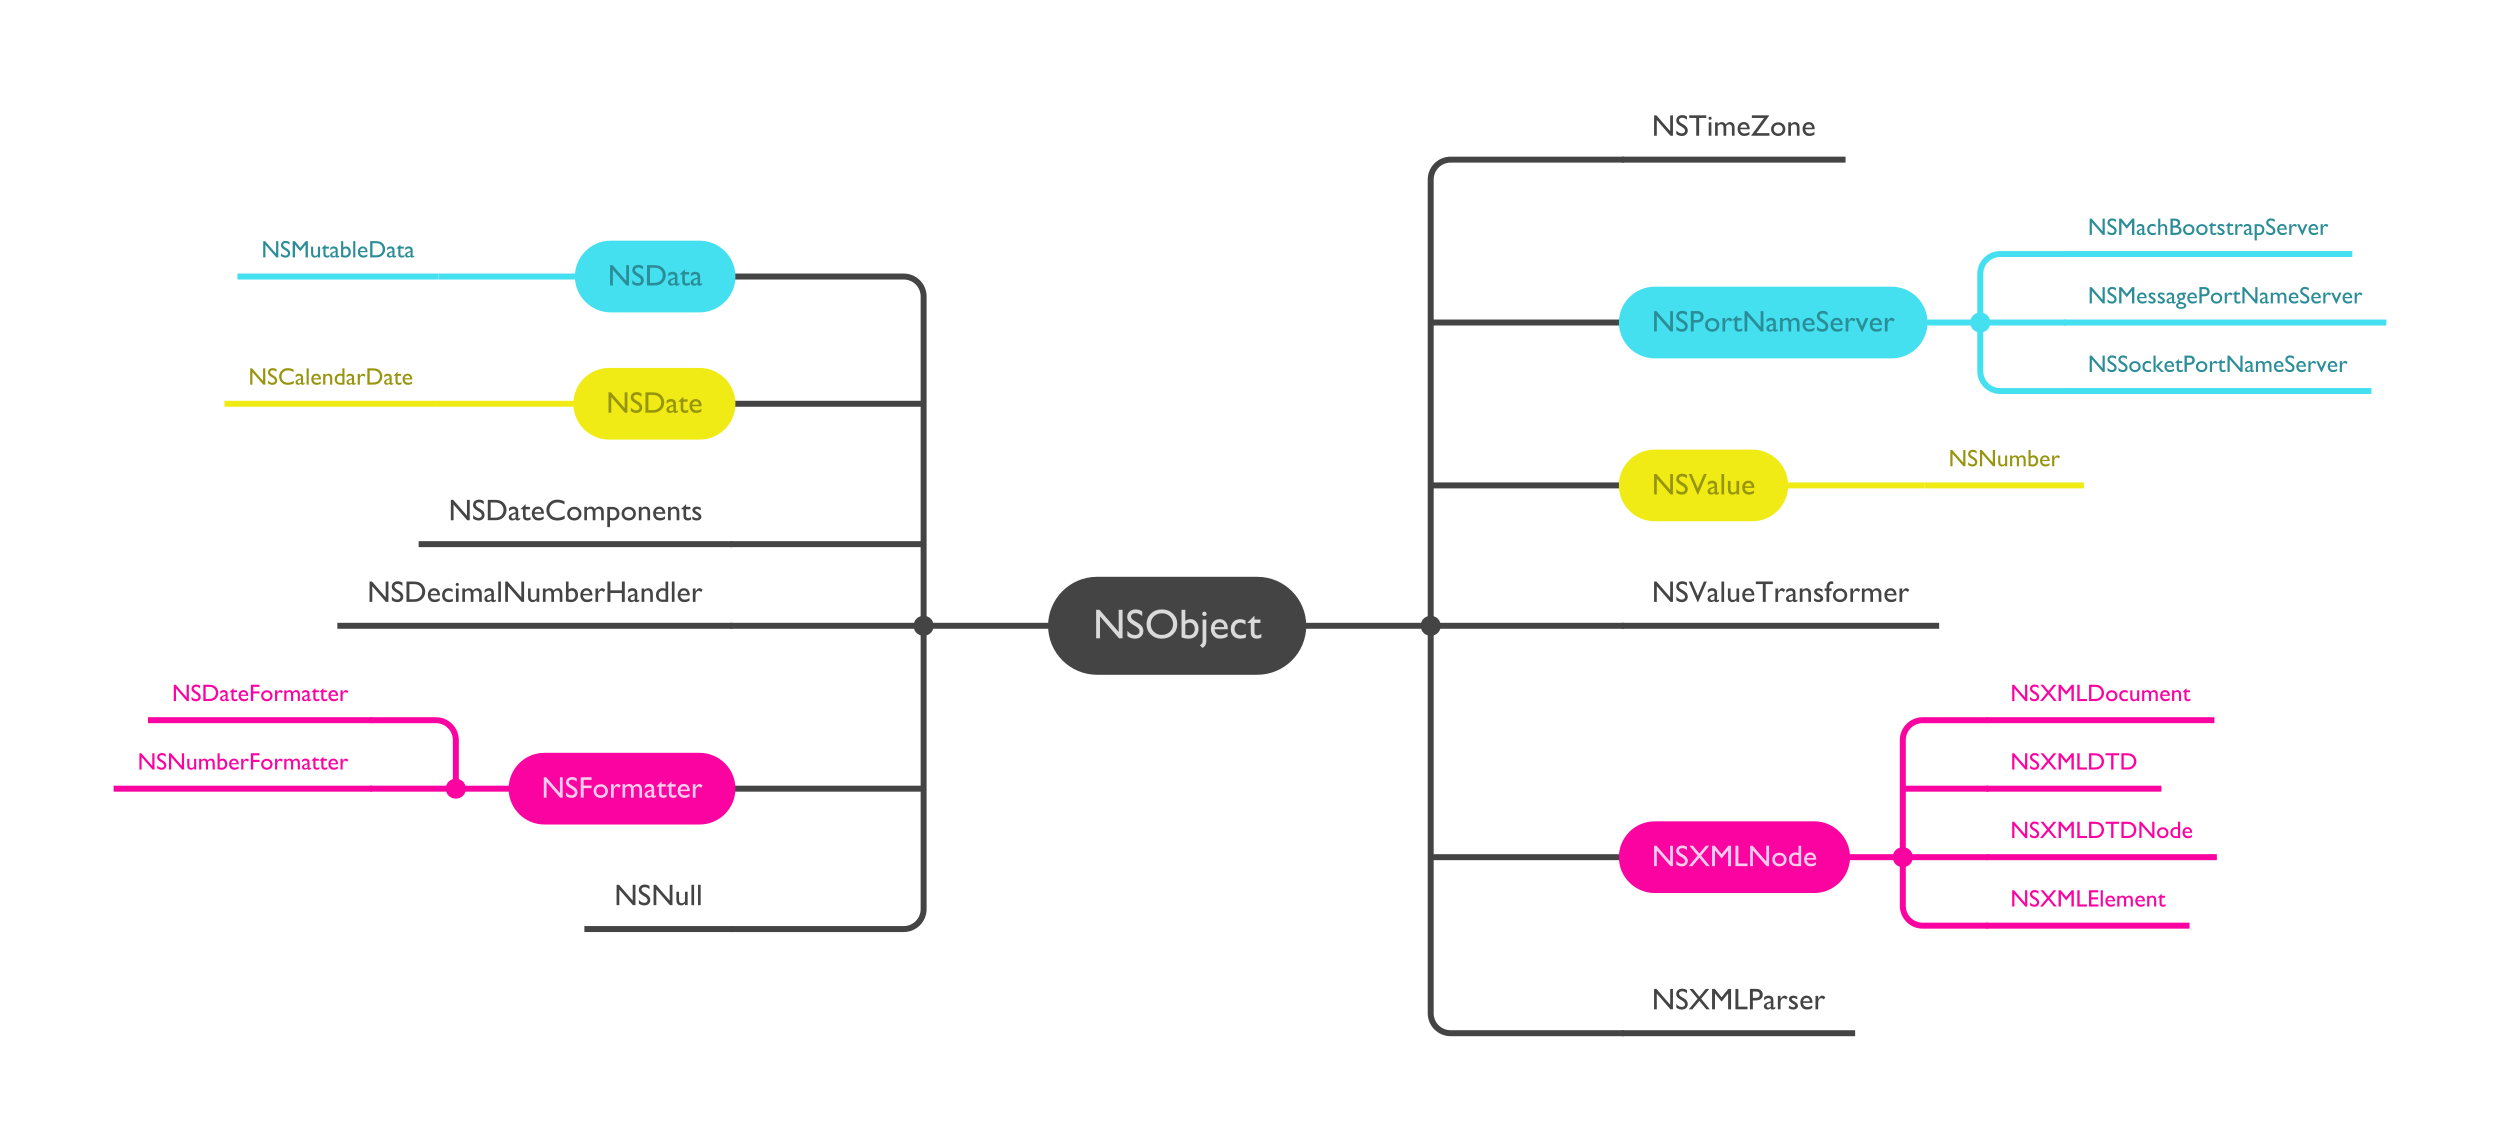 <?xml version="1.0" encoding="UTF-8"?>
<svg xmlns="http://www.w3.org/2000/svg" xmlns:xlink="http://www.w3.org/1999/xlink" width="1255.493pt" height="566.04pt" viewBox="0 0 1255.493 566.04" version="1.1">
<defs>
<g>
<symbol overflow="visible" id="glyph0-0">
<path style="stroke:none;" d="M 1.875 0 L 1.875 -11.25 L 13.125 -11.25 L 13.125 0 Z M 2.812 -0.938 L 12.188 -0.938 L 12.188 -10.312 L 2.812 -10.312 Z "/>
</symbol>
<symbol overflow="visible" id="glyph0-1">
<path style="stroke:none;" d="M 9.266 -10.234 L 10.656 -10.234 L 10.656 0 L 9.391 0 L 2.547 -7.875 L 2.547 0 L 1.172 0 L 1.172 -10.234 L 2.359 -10.234 L 9.266 -2.297 Z "/>
</symbol>
<symbol overflow="visible" id="glyph0-2">
<path style="stroke:none;" d="M 3.656 -4.297 L 2.547 -4.969 C 1.848 -5.395 1.348 -5.812 1.047 -6.219 C 0.754 -6.633 0.609 -7.109 0.609 -7.641 C 0.609 -8.453 0.891 -9.109 1.453 -9.609 C 2.016 -10.109 2.742 -10.359 3.641 -10.359 C 4.492 -10.359 5.273 -10.117 5.984 -9.641 L 5.984 -7.984 C 5.242 -8.691 4.453 -9.047 3.609 -9.047 C 3.129 -9.047 2.734 -8.93 2.422 -8.703 C 2.117 -8.484 1.969 -8.203 1.969 -7.859 C 1.969 -7.547 2.078 -7.254 2.297 -6.984 C 2.523 -6.723 2.891 -6.445 3.391 -6.156 L 4.516 -5.5 C 5.766 -4.75 6.391 -3.801 6.391 -2.656 C 6.391 -1.832 6.113 -1.16 5.562 -0.641 C 5.008 -0.129 4.297 0.125 3.422 0.125 C 2.41 0.125 1.488 -0.188 0.656 -0.812 L 0.656 -2.672 C 1.445 -1.672 2.363 -1.172 3.406 -1.172 C 3.863 -1.172 4.242 -1.297 4.547 -1.547 C 4.859 -1.805 5.016 -2.129 5.016 -2.516 C 5.016 -3.141 4.562 -3.734 3.656 -4.297 Z "/>
</symbol>
<symbol overflow="visible" id="glyph0-3">
<path style="stroke:none;" d="M 0.25 -10.25 L 8.797 -10.25 L 8.797 -8.938 L 5.234 -8.938 L 5.234 0 L 3.766 0 L 3.766 -8.938 L 0.25 -8.938 Z "/>
</symbol>
<symbol overflow="visible" id="glyph0-4">
<path style="stroke:none;" d="M 1.641 -9.578 C 1.859 -9.578 2.047 -9.5 2.203 -9.344 C 2.359 -9.195 2.438 -9.016 2.438 -8.797 C 2.438 -8.578 2.359 -8.391 2.203 -8.234 C 2.047 -8.078 1.859 -8 1.641 -8 C 1.43 -8 1.25 -8.078 1.094 -8.234 C 0.938 -8.391 0.859 -8.578 0.859 -8.797 C 0.859 -8.992 0.938 -9.172 1.094 -9.328 C 1.25 -9.492 1.43 -9.578 1.641 -9.578 Z M 0.969 -6.734 L 2.312 -6.734 L 2.312 0 L 0.969 0 Z "/>
</symbol>
<symbol overflow="visible" id="glyph0-5">
<path style="stroke:none;" d="M 6.469 -4.891 L 6.469 0 L 5.125 0 L 5.125 -3.75 C 5.125 -4.5 5.023 -5.02 4.828 -5.312 C 4.629 -5.602 4.281 -5.75 3.781 -5.75 C 3.5 -5.75 3.242 -5.688 3.016 -5.562 C 2.785 -5.438 2.52 -5.211 2.219 -4.891 L 2.219 0 L 0.891 0 L 0.891 -6.734 L 2.219 -6.734 L 2.219 -5.859 C 2.895 -6.535 3.562 -6.875 4.219 -6.875 C 5.07 -6.875 5.734 -6.469 6.203 -5.656 C 6.91 -6.477 7.656 -6.891 8.438 -6.891 C 9.082 -6.891 9.613 -6.648 10.031 -6.172 C 10.457 -5.691 10.672 -4.961 10.672 -3.984 L 10.672 0 L 9.344 0 L 9.344 -3.984 C 9.344 -4.547 9.227 -4.977 9 -5.281 C 8.77 -5.582 8.441 -5.734 8.016 -5.734 C 7.461 -5.734 6.945 -5.453 6.469 -4.891 Z "/>
</symbol>
<symbol overflow="visible" id="glyph0-6">
<path style="stroke:none;" d="M 6.688 -3.25 L 1.953 -3.25 C 1.984 -2.602 2.195 -2.086 2.594 -1.703 C 2.988 -1.328 3.504 -1.141 4.141 -1.141 C 5.016 -1.141 5.82 -1.414 6.562 -1.969 L 6.562 -0.656 C 6.156 -0.383 5.75 -0.188 5.344 -0.062 C 4.945 0.051 4.477 0.109 3.938 0.109 C 3.188 0.109 2.582 -0.047 2.125 -0.359 C 1.664 -0.672 1.297 -1.082 1.016 -1.594 C 0.742 -2.113 0.609 -2.719 0.609 -3.406 C 0.609 -4.426 0.898 -5.258 1.484 -5.906 C 2.066 -6.551 2.82 -6.875 3.75 -6.875 C 4.645 -6.875 5.359 -6.562 5.891 -5.938 C 6.422 -5.312 6.688 -4.473 6.688 -3.422 Z M 1.984 -4.047 L 5.375 -4.047 C 5.332 -4.578 5.172 -4.988 4.891 -5.281 C 4.609 -5.57 4.227 -5.719 3.75 -5.719 C 3.27 -5.719 2.875 -5.57 2.562 -5.281 C 2.258 -4.988 2.066 -4.578 1.984 -4.047 Z "/>
</symbol>
<symbol overflow="visible" id="glyph0-7">
<path style="stroke:none;" d="M 0.594 -10.25 L 9.422 -10.25 L 2.875 -1.297 L 9.422 -1.297 L 9.422 0 L 0.188 0 L 6.734 -8.938 L 0.594 -8.938 Z "/>
</symbol>
<symbol overflow="visible" id="glyph0-8">
<path style="stroke:none;" d="M 4.172 -6.75 C 5.191 -6.75 6.039 -6.414 6.719 -5.75 C 7.395 -5.094 7.734 -4.266 7.734 -3.266 C 7.734 -2.297 7.391 -1.488 6.703 -0.844 C 6.016 -0.195 5.148 0.125 4.109 0.125 C 3.098 0.125 2.254 -0.203 1.578 -0.859 C 0.898 -1.516 0.562 -2.328 0.562 -3.297 C 0.562 -4.285 0.898 -5.109 1.578 -5.766 C 2.266 -6.422 3.129 -6.75 4.172 -6.75 Z M 4.094 -5.547 C 3.457 -5.547 2.93 -5.336 2.516 -4.922 C 2.109 -4.504 1.906 -3.969 1.906 -3.312 C 1.906 -2.664 2.113 -2.141 2.531 -1.734 C 2.957 -1.328 3.5 -1.125 4.156 -1.125 C 4.812 -1.125 5.348 -1.328 5.766 -1.734 C 6.18 -2.148 6.391 -2.68 6.391 -3.328 C 6.391 -3.973 6.172 -4.504 5.734 -4.922 C 5.297 -5.336 4.75 -5.547 4.094 -5.547 Z "/>
</symbol>
<symbol overflow="visible" id="glyph0-9">
<path style="stroke:none;" d="M 2.281 -6.734 L 2.281 -5.875 C 2.875 -6.539 3.551 -6.875 4.312 -6.875 C 4.727 -6.875 5.113 -6.766 5.469 -6.547 C 5.832 -6.328 6.109 -6.023 6.297 -5.641 C 6.484 -5.266 6.578 -4.672 6.578 -3.859 L 6.578 0 L 5.25 0 L 5.25 -3.844 C 5.25 -4.531 5.145 -5.02 4.938 -5.312 C 4.727 -5.602 4.375 -5.75 3.875 -5.75 C 3.25 -5.75 2.719 -5.438 2.281 -4.812 L 2.281 0 L 0.922 0 L 0.922 -6.734 Z "/>
</symbol>
<symbol overflow="visible" id="glyph0-10">
<path style="stroke:none;" d="M 1.141 -0.016 L 1.141 -10.234 L 4.594 -10.234 C 5.988 -10.234 7.086 -10.023 7.891 -9.609 C 8.703 -9.191 9.348 -8.578 9.828 -7.766 C 10.305 -6.953 10.547 -6.066 10.547 -5.109 C 10.547 -4.43 10.41 -3.781 10.141 -3.156 C 9.879 -2.531 9.508 -1.977 9.031 -1.5 C 8.531 -1.008 7.945 -0.641 7.281 -0.391 C 6.895 -0.242 6.539 -0.145 6.219 -0.094 C 5.906 -0.039 5.289 -0.016 4.375 -0.016 Z M 4.438 -8.922 L 2.609 -8.922 L 2.609 -1.312 L 4.484 -1.312 C 5.211 -1.312 5.781 -1.363 6.188 -1.469 C 6.594 -1.57 6.93 -1.695 7.203 -1.844 C 7.473 -2 7.723 -2.191 7.953 -2.422 C 8.672 -3.148 9.031 -4.07 9.031 -5.188 C 9.031 -6.289 8.66 -7.188 7.922 -7.875 C 7.641 -8.133 7.32 -8.348 6.969 -8.516 C 6.625 -8.68 6.289 -8.789 5.969 -8.844 C 5.656 -8.895 5.145 -8.922 4.438 -8.922 Z "/>
</symbol>
<symbol overflow="visible" id="glyph0-11">
<path style="stroke:none;" d="M 5.172 -4.047 L 5.172 -1.188 C 5.172 -0.957 5.25 -0.844 5.406 -0.844 C 5.57 -0.844 5.828 -0.961 6.172 -1.203 L 6.172 -0.391 C 5.867 -0.191 5.625 -0.055 5.438 0.016 C 5.25 0.086 5.055 0.125 4.859 0.125 C 4.285 0.125 3.953 -0.102 3.859 -0.562 C 3.285 -0.113 2.68 0.109 2.047 0.109 C 1.578 0.109 1.188 -0.047 0.875 -0.359 C 0.562 -0.672 0.406 -1.062 0.406 -1.531 C 0.406 -1.957 0.555 -2.336 0.859 -2.672 C 1.16 -3.004 1.594 -3.27 2.156 -3.469 L 3.875 -4.047 L 3.875 -4.406 C 3.875 -5.219 3.469 -5.625 2.656 -5.625 C 1.926 -5.625 1.219 -5.25 0.531 -4.5 L 0.531 -5.953 C 1.039 -6.566 1.785 -6.875 2.766 -6.875 C 3.492 -6.875 4.078 -6.68 4.516 -6.297 C 4.66 -6.172 4.789 -6.008 4.906 -5.812 C 5.02 -5.613 5.094 -5.41 5.125 -5.203 C 5.156 -5.004 5.172 -4.617 5.172 -4.047 Z M 3.875 -1.328 L 3.875 -3.328 L 2.969 -2.984 C 2.52 -2.805 2.203 -2.625 2.016 -2.438 C 1.828 -2.258 1.734 -2.035 1.734 -1.766 C 1.734 -1.484 1.82 -1.254 2 -1.078 C 2.176 -0.898 2.406 -0.812 2.688 -0.812 C 3.113 -0.812 3.508 -0.984 3.875 -1.328 Z "/>
</symbol>
<symbol overflow="visible" id="glyph0-12">
<path style="stroke:none;" d="M 0 -5.672 L 2.5 -8.125 L 2.5 -6.734 L 4.641 -6.734 L 4.641 -5.531 L 2.5 -5.531 L 2.5 -2.234 C 2.5 -1.461 2.82 -1.078 3.469 -1.078 C 3.945 -1.078 4.453 -1.238 4.984 -1.562 L 4.984 -0.312 C 4.473 -0.02 3.91 0.125 3.297 0.125 C 2.691 0.125 2.188 -0.055 1.781 -0.422 C 1.656 -0.523 1.551 -0.645 1.469 -0.781 C 1.383 -0.914 1.312 -1.094 1.25 -1.312 C 1.195 -1.531 1.172 -1.941 1.172 -2.547 L 1.172 -5.531 L 0 -5.531 Z "/>
</symbol>
<symbol overflow="visible" id="glyph0-13">
<path style="stroke:none;" d="M 1.047 0 L 1.047 -10.25 L 4.297 -10.25 C 5.266 -10.25 6.039 -9.984 6.625 -9.453 C 7.207 -8.93 7.5 -8.223 7.5 -7.328 C 7.5 -6.734 7.348 -6.207 7.047 -5.75 C 6.754 -5.289 6.348 -4.957 5.828 -4.75 C 5.305 -4.539 4.566 -4.438 3.609 -4.438 L 2.516 -4.438 L 2.516 0 Z M 4.031 -8.938 L 2.516 -8.938 L 2.516 -5.75 L 4.125 -5.75 C 4.719 -5.75 5.176 -5.883 5.5 -6.156 C 5.82 -6.438 5.984 -6.844 5.984 -7.375 C 5.984 -8.414 5.332 -8.938 4.031 -8.938 Z "/>
</symbol>
<symbol overflow="visible" id="glyph0-14">
<path style="stroke:none;" d="M 2.375 -6.734 L 2.375 -5.188 L 2.453 -5.312 C 3.086 -6.352 3.727 -6.875 4.375 -6.875 C 4.883 -6.875 5.41 -6.617 5.953 -6.109 L 5.25 -4.938 C 4.789 -5.375 4.363 -5.594 3.969 -5.594 C 3.531 -5.594 3.156 -5.383 2.844 -4.969 C 2.531 -4.562 2.375 -4.078 2.375 -3.516 L 2.375 0 L 1.031 0 L 1.031 -6.734 Z "/>
</symbol>
<symbol overflow="visible" id="glyph0-15">
<path style="stroke:none;" d="M 5.062 -6.734 L 6.516 -6.734 L 3.531 0.125 L 3.094 0.125 L 0.047 -6.734 L 1.5 -6.734 L 3.312 -2.594 Z "/>
</symbol>
<symbol overflow="visible" id="glyph0-16">
<path style="stroke:none;" d="M 7.609 -10.234 L 9.062 -10.234 L 4.734 0.047 L 4.406 0.047 L 0 -10.234 L 1.469 -10.234 L 4.547 -3.047 Z "/>
</symbol>
<symbol overflow="visible" id="glyph0-17">
<path style="stroke:none;" d="M 0.969 -10.234 L 2.312 -10.234 L 2.312 0 L 0.969 0 Z "/>
</symbol>
<symbol overflow="visible" id="glyph0-18">
<path style="stroke:none;" d="M 5.234 0 L 5.234 -0.859 C 4.953 -0.547 4.629 -0.301 4.266 -0.125 C 3.898 0.039 3.535 0.125 3.172 0.125 C 2.754 0.125 2.363 0.02 2 -0.188 C 1.645 -0.406 1.375 -0.695 1.188 -1.062 C 1.008 -1.426 0.922 -2.031 0.922 -2.875 L 0.922 -6.734 L 2.25 -6.734 L 2.25 -2.891 C 2.25 -2.18 2.348 -1.688 2.547 -1.406 C 2.754 -1.125 3.113 -0.984 3.625 -0.984 C 4.258 -0.984 4.797 -1.297 5.234 -1.922 L 5.234 -6.734 L 6.562 -6.734 L 6.562 0 Z "/>
</symbol>
<symbol overflow="visible" id="glyph0-19">
<path style="stroke:none;" d="M 9.953 -2.375 L 9.953 -0.766 C 8.867 -0.172 7.625 0.125 6.219 0.125 C 5.082 0.125 4.113 -0.102 3.312 -0.562 C 2.52 -1.031 1.891 -1.664 1.422 -2.469 C 0.961 -3.27 0.734 -4.141 0.734 -5.078 C 0.734 -6.566 1.266 -7.816 2.328 -8.828 C 3.391 -9.848 4.695 -10.359 6.25 -10.359 C 7.32 -10.359 8.52 -10.078 9.844 -9.516 L 9.844 -7.953 C 8.645 -8.629 7.473 -8.969 6.328 -8.969 C 5.16 -8.969 4.188 -8.598 3.406 -7.859 C 2.633 -7.117 2.25 -6.191 2.25 -5.078 C 2.25 -3.961 2.629 -3.039 3.391 -2.312 C 4.148 -1.594 5.125 -1.234 6.312 -1.234 C 7.551 -1.234 8.766 -1.613 9.953 -2.375 Z "/>
</symbol>
<symbol overflow="visible" id="glyph0-20">
<path style="stroke:none;" d="M 0.859 3.438 L 0.859 -6.734 L 3.188 -6.734 C 4.383 -6.734 5.316 -6.438 5.984 -5.844 C 6.648 -5.25 6.984 -4.414 6.984 -3.344 C 6.984 -2.332 6.672 -1.5 6.047 -0.844 C 5.422 -0.195 4.617 0.125 3.641 0.125 C 3.211 0.125 2.738 0.023 2.219 -0.172 L 2.219 3.438 Z M 3.172 -5.5 L 2.219 -5.5 L 2.219 -1.344 C 2.625 -1.133 3.055 -1.031 3.516 -1.031 C 4.141 -1.031 4.648 -1.25 5.047 -1.688 C 5.441 -2.125 5.641 -2.68 5.641 -3.359 C 5.641 -3.797 5.547 -4.18 5.359 -4.516 C 5.172 -4.859 4.914 -5.109 4.594 -5.266 C 4.27 -5.422 3.797 -5.5 3.172 -5.5 Z "/>
</symbol>
<symbol overflow="visible" id="glyph0-21">
<path style="stroke:none;" d="M 0.609 -0.484 L 0.609 -1.922 C 0.984 -1.66 1.367 -1.445 1.766 -1.281 C 2.16 -1.113 2.492 -1.031 2.766 -1.031 C 3.035 -1.031 3.27 -1.098 3.469 -1.234 C 3.676 -1.367 3.781 -1.535 3.781 -1.734 C 3.781 -1.922 3.711 -2.078 3.578 -2.203 C 3.453 -2.336 3.176 -2.531 2.75 -2.781 C 1.883 -3.258 1.316 -3.664 1.047 -4 C 0.785 -4.344 0.656 -4.711 0.656 -5.109 C 0.656 -5.629 0.859 -6.051 1.266 -6.375 C 1.672 -6.707 2.188 -6.875 2.812 -6.875 C 3.477 -6.875 4.156 -6.688 4.844 -6.312 L 4.844 -5 C 4.051 -5.477 3.406 -5.719 2.906 -5.719 C 2.645 -5.719 2.438 -5.66 2.281 -5.547 C 2.125 -5.441 2.047 -5.297 2.047 -5.109 C 2.047 -4.953 2.113 -4.801 2.25 -4.656 C 2.395 -4.52 2.648 -4.352 3.016 -4.156 L 3.5 -3.875 C 4.613 -3.25 5.172 -2.547 5.172 -1.766 C 5.172 -1.211 4.953 -0.758 4.516 -0.406 C 4.086 -0.051 3.535 0.125 2.859 0.125 C 2.461 0.125 2.109 0.082 1.797 0 C 1.484 -0.094 1.086 -0.254 0.609 -0.484 Z "/>
</symbol>
<symbol overflow="visible" id="glyph0-22">
<path style="stroke:none;" d="M 6 -1.578 L 6 -0.25 C 5.332 0 4.676 0.125 4.031 0.125 C 2.977 0.125 2.141 -0.188 1.516 -0.812 C 0.891 -1.445 0.578 -2.285 0.578 -3.328 C 0.578 -4.391 0.879 -5.242 1.484 -5.891 C 2.098 -6.547 2.898 -6.875 3.891 -6.875 C 4.242 -6.875 4.555 -6.836 4.828 -6.766 C 5.109 -6.703 5.453 -6.582 5.859 -6.406 L 5.859 -4.984 C 5.18 -5.41 4.555 -5.625 3.984 -5.625 C 3.379 -5.625 2.883 -5.41 2.5 -4.984 C 2.113 -4.566 1.922 -4.031 1.922 -3.375 C 1.922 -2.688 2.129 -2.141 2.547 -1.734 C 2.961 -1.328 3.523 -1.125 4.234 -1.125 C 4.742 -1.125 5.332 -1.273 6 -1.578 Z "/>
</symbol>
<symbol overflow="visible" id="glyph0-23">
<path style="stroke:none;" d="M 0.891 -10.234 L 2.219 -10.234 L 2.219 -6.25 C 2.789 -6.676 3.406 -6.891 4.062 -6.891 C 4.914 -6.891 5.613 -6.566 6.156 -5.922 C 6.695 -5.273 6.969 -4.445 6.969 -3.438 C 6.969 -2.352 6.645 -1.488 6 -0.844 C 5.352 -0.195 4.488 0.125 3.406 0.125 C 2.969 0.125 2.508 0.078 2.031 -0.016 C 1.551 -0.109 1.172 -0.227 0.891 -0.375 Z M 2.219 -4.984 L 2.219 -1.328 C 2.676 -1.191 3.145 -1.125 3.625 -1.125 C 4.207 -1.125 4.688 -1.332 5.062 -1.75 C 5.438 -2.176 5.625 -2.719 5.625 -3.375 C 5.625 -4.039 5.445 -4.582 5.094 -5 C 4.75 -5.426 4.297 -5.641 3.734 -5.641 C 3.234 -5.641 2.727 -5.422 2.219 -4.984 Z "/>
</symbol>
<symbol overflow="visible" id="glyph0-24">
<path style="stroke:none;" d="M 8.344 -10.234 L 9.812 -10.234 L 9.812 0 L 8.344 0 L 8.344 -4.453 L 2.594 -4.453 L 2.594 0 L 1.125 0 L 1.125 -10.234 L 2.594 -10.234 L 2.594 -5.812 L 8.344 -5.812 Z "/>
</symbol>
<symbol overflow="visible" id="glyph0-25">
<path style="stroke:none;" d="M 5.438 -10.234 L 6.781 -10.234 L 6.781 0 L 3.938 0 C 2.938 0 2.141 -0.312 1.547 -0.938 C 0.953 -1.57 0.656 -2.422 0.656 -3.484 C 0.656 -4.473 0.969 -5.285 1.594 -5.922 C 2.219 -6.566 3.016 -6.891 3.984 -6.891 C 4.43 -6.891 4.914 -6.789 5.438 -6.594 Z M 5.438 -1.141 L 5.438 -5.406 C 5.02 -5.625 4.602 -5.734 4.188 -5.734 C 3.52 -5.734 2.988 -5.516 2.594 -5.078 C 2.195 -4.641 2 -4.051 2 -3.312 C 2 -2.625 2.172 -2.094 2.516 -1.719 C 2.723 -1.488 2.941 -1.332 3.172 -1.25 C 3.398 -1.176 3.812 -1.141 4.406 -1.141 Z "/>
</symbol>
<symbol overflow="visible" id="glyph0-26">
<path style="stroke:none;" d="M 1.094 -6.734 L 1.094 -7.141 C 1.094 -8.223 1.32 -9.031 1.781 -9.562 C 2.25 -10.094 2.805 -10.359 3.453 -10.359 C 3.734 -10.359 4.062 -10.316 4.438 -10.234 L 4.438 -8.922 C 4.219 -9.004 4.016 -9.047 3.828 -9.047 C 3.305 -9.047 2.941 -8.906 2.734 -8.625 C 2.535 -8.344 2.438 -7.848 2.438 -7.141 L 2.438 -6.734 L 3.641 -6.734 L 3.641 -5.531 L 2.438 -5.531 L 2.438 0 L 1.094 0 L 1.094 -5.531 L 0.125 -5.531 L 0.125 -6.734 Z "/>
</symbol>
<symbol overflow="visible" id="glyph0-27">
<path style="stroke:none;" d="M 1.141 -10.234 L 6.594 -10.234 L 6.594 -8.922 L 2.609 -8.922 L 2.609 -6.078 L 6.594 -6.078 L 6.594 -4.766 L 2.609 -4.766 L 2.609 0 L 1.141 0 Z "/>
</symbol>
<symbol overflow="visible" id="glyph0-28">
<path style="stroke:none;" d="M 8.531 -10.234 L 10.312 -10.234 L 6.219 -5.297 L 10.594 0 L 8.812 0 L 5.344 -4.234 L 1.812 0 L 0.031 0 L 4.438 -5.297 L 0.344 -10.234 L 2.125 -10.234 L 5.344 -6.328 Z "/>
</symbol>
<symbol overflow="visible" id="glyph0-29">
<path style="stroke:none;" d="M 9.266 -10.234 L 10.641 -10.234 L 10.641 0 L 9.156 0 L 9.156 -7.969 L 6.016 -4 L 5.75 -4 L 2.562 -7.969 L 2.562 0 L 1.094 0 L 1.094 -10.234 L 2.469 -10.234 L 5.875 -6.031 Z "/>
</symbol>
<symbol overflow="visible" id="glyph0-30">
<path style="stroke:none;" d="M 1.125 -10.234 L 2.594 -10.234 L 2.594 -1.328 L 7.203 -1.328 L 7.203 0 L 1.125 0 Z "/>
</symbol>
<symbol overflow="visible" id="glyph1-0">
<path style="stroke:none;" d="M 1.5 0 L 1.5 -9 L 10.5 -9 L 10.5 0 Z M 2.25 -0.75 L 9.75 -0.75 L 9.75 -8.25 L 2.25 -8.25 Z "/>
</symbol>
<symbol overflow="visible" id="glyph1-1">
<path style="stroke:none;" d="M 7.406 -8.188 L 8.516 -8.188 L 8.516 0 L 7.516 0 L 2.047 -6.297 L 2.047 0 L 0.938 0 L 0.938 -8.188 L 1.891 -8.188 L 7.406 -1.828 Z "/>
</symbol>
<symbol overflow="visible" id="glyph1-2">
<path style="stroke:none;" d="M 2.938 -3.438 L 2.047 -3.969 C 1.484 -4.312 1.082 -4.645 0.844 -4.969 C 0.613 -5.301 0.5 -5.688 0.5 -6.125 C 0.5 -6.758 0.719 -7.281 1.156 -7.688 C 1.602 -8.094 2.188 -8.297 2.906 -8.297 C 3.594 -8.297 4.219 -8.102 4.781 -7.719 L 4.781 -6.391 C 4.195 -6.953 3.566 -7.234 2.891 -7.234 C 2.504 -7.234 2.188 -7.145 1.938 -6.969 C 1.695 -6.789 1.578 -6.562 1.578 -6.281 C 1.578 -6.039 1.664 -5.812 1.844 -5.594 C 2.02 -5.383 2.312 -5.16 2.719 -4.922 L 3.609 -4.391 C 4.609 -3.797 5.109 -3.039 5.109 -2.125 C 5.109 -1.469 4.891 -0.93 4.453 -0.516 C 4.016 -0.109 3.441 0.094 2.734 0.094 C 1.93 0.094 1.195 -0.156 0.531 -0.656 L 0.531 -2.141 C 1.164 -1.336 1.895 -0.938 2.719 -0.938 C 3.094 -0.938 3.398 -1.035 3.641 -1.234 C 3.891 -1.441 4.016 -1.703 4.016 -2.016 C 4.016 -2.516 3.656 -2.988 2.938 -3.438 Z "/>
</symbol>
<symbol overflow="visible" id="glyph1-3">
<path style="stroke:none;" d="M 7.422 -8.188 L 8.516 -8.188 L 8.516 0 L 7.328 0 L 7.328 -6.375 L 4.812 -3.203 L 4.594 -3.203 L 2.047 -6.375 L 2.047 0 L 0.875 0 L 0.875 -8.188 L 1.984 -8.188 L 4.703 -4.828 Z "/>
</symbol>
<symbol overflow="visible" id="glyph1-4">
<path style="stroke:none;" d="M 4.141 -3.234 L 4.141 -0.953 C 4.141 -0.766 4.203 -0.672 4.328 -0.672 C 4.461 -0.672 4.664 -0.77 4.938 -0.969 L 4.938 -0.312 C 4.695 -0.156 4.5 -0.051 4.344 0 C 4.195 0.062 4.047 0.094 3.891 0.094 C 3.43 0.094 3.16 -0.086 3.078 -0.453 C 2.629 -0.098 2.148 0.078 1.641 0.078 C 1.266 0.078 0.953 -0.039 0.703 -0.281 C 0.453 -0.531 0.328 -0.844 0.328 -1.219 C 0.328 -1.562 0.445 -1.863 0.688 -2.125 C 0.938 -2.395 1.285 -2.609 1.734 -2.766 L 3.094 -3.234 L 3.094 -3.531 C 3.094 -4.176 2.77 -4.5 2.125 -4.5 C 1.539 -4.5 0.973 -4.195 0.422 -3.594 L 0.422 -4.766 C 0.836 -5.254 1.43 -5.5 2.203 -5.5 C 2.785 -5.5 3.254 -5.348 3.609 -5.047 C 3.723 -4.941 3.828 -4.805 3.922 -4.641 C 4.016 -4.484 4.07 -4.32 4.094 -4.156 C 4.125 -4 4.141 -3.691 4.141 -3.234 Z M 3.094 -1.062 L 3.094 -2.672 L 2.375 -2.391 C 2.008 -2.242 1.754 -2.098 1.609 -1.953 C 1.461 -1.805 1.391 -1.625 1.391 -1.406 C 1.391 -1.188 1.457 -1.004 1.594 -0.859 C 1.738 -0.723 1.926 -0.656 2.156 -0.656 C 2.488 -0.656 2.801 -0.789 3.094 -1.062 Z "/>
</symbol>
<symbol overflow="visible" id="glyph1-5">
<path style="stroke:none;" d="M 4.797 -1.266 L 4.797 -0.203 C 4.266 -0.004 3.742 0.094 3.234 0.094 C 2.391 0.094 1.711 -0.156 1.203 -0.656 C 0.703 -1.156 0.453 -1.828 0.453 -2.672 C 0.453 -3.516 0.695 -4.195 1.188 -4.719 C 1.676 -5.238 2.32 -5.5 3.125 -5.5 C 3.395 -5.5 3.641 -5.473 3.859 -5.422 C 4.086 -5.367 4.363 -5.27 4.688 -5.125 L 4.688 -3.984 C 4.145 -4.328 3.645 -4.5 3.188 -4.5 C 2.707 -4.5 2.312 -4.328 2 -3.984 C 1.688 -3.648 1.531 -3.223 1.531 -2.703 C 1.531 -2.148 1.695 -1.711 2.031 -1.391 C 2.363 -1.066 2.816 -0.906 3.391 -0.906 C 3.797 -0.906 4.266 -1.023 4.797 -1.266 Z "/>
</symbol>
<symbol overflow="visible" id="glyph1-6">
<path style="stroke:none;" d="M 0.734 -8.188 L 1.797 -8.188 L 1.797 -4.688 C 2.242 -5.227 2.797 -5.5 3.453 -5.5 C 3.816 -5.5 4.141 -5.406 4.422 -5.219 C 4.711 -5.039 4.926 -4.797 5.062 -4.484 C 5.195 -4.172 5.266 -3.703 5.266 -3.078 L 5.266 0 L 4.203 0 L 4.203 -3.328 C 4.203 -3.723 4.102 -4.039 3.906 -4.281 C 3.719 -4.52 3.461 -4.641 3.141 -4.641 C 2.91 -4.641 2.691 -4.578 2.484 -4.453 C 2.273 -4.336 2.047 -4.141 1.797 -3.859 L 1.797 0 L 0.734 0 Z "/>
</symbol>
<symbol overflow="visible" id="glyph1-7">
<path style="stroke:none;" d="M 3.672 0 L 0.906 0 L 0.906 -8.188 L 3.047 -8.188 C 3.723 -8.188 4.25 -8.094 4.625 -7.906 C 5.008 -7.727 5.301 -7.477 5.5 -7.156 C 5.695 -6.844 5.797 -6.477 5.797 -6.062 C 5.797 -5.258 5.379 -4.68 4.547 -4.328 C 5.141 -4.211 5.613 -3.969 5.969 -3.594 C 6.32 -3.219 6.5 -2.766 6.5 -2.234 C 6.5 -1.816 6.391 -1.441 6.172 -1.109 C 5.961 -0.785 5.648 -0.52 5.234 -0.312 C 4.816 -0.102 4.297 0 3.672 0 Z M 3.078 -7.141 L 2.078 -7.141 L 2.078 -4.688 L 2.859 -4.688 C 3.484 -4.688 3.926 -4.801 4.188 -5.031 C 4.445 -5.27 4.578 -5.582 4.578 -5.969 C 4.578 -6.75 4.078 -7.141 3.078 -7.141 Z M 3.172 -3.641 L 2.078 -3.641 L 2.078 -1.047 L 3.234 -1.047 C 3.867 -1.047 4.301 -1.094 4.531 -1.188 C 4.758 -1.289 4.941 -1.445 5.078 -1.656 C 5.223 -1.863 5.297 -2.094 5.297 -2.344 C 5.297 -2.594 5.223 -2.816 5.078 -3.016 C 4.93 -3.223 4.723 -3.379 4.453 -3.484 C 4.18 -3.586 3.754 -3.641 3.172 -3.641 Z "/>
</symbol>
<symbol overflow="visible" id="glyph1-8">
<path style="stroke:none;" d="M 3.328 -5.406 C 4.148 -5.406 4.832 -5.141 5.375 -4.609 C 5.914 -4.078 6.188 -3.41 6.188 -2.609 C 6.188 -1.836 5.91 -1.191 5.359 -0.672 C 4.816 -0.16 4.125 0.094 3.281 0.094 C 2.477 0.094 1.805 -0.164 1.266 -0.688 C 0.723 -1.207 0.453 -1.859 0.453 -2.641 C 0.453 -3.43 0.723 -4.086 1.266 -4.609 C 1.816 -5.141 2.504 -5.406 3.328 -5.406 Z M 3.281 -4.438 C 2.77 -4.438 2.348 -4.27 2.016 -3.938 C 1.691 -3.602 1.531 -3.176 1.531 -2.656 C 1.531 -2.133 1.695 -1.711 2.031 -1.391 C 2.363 -1.066 2.797 -0.906 3.328 -0.906 C 3.848 -0.906 4.273 -1.066 4.609 -1.391 C 4.941 -1.723 5.109 -2.148 5.109 -2.672 C 5.109 -3.18 4.93 -3.602 4.578 -3.938 C 4.234 -4.27 3.801 -4.438 3.281 -4.438 Z "/>
</symbol>
<symbol overflow="visible" id="glyph1-9">
<path style="stroke:none;" d="M 0 -4.531 L 2 -6.5 L 2 -5.391 L 3.703 -5.391 L 3.703 -4.438 L 2 -4.438 L 2 -1.781 C 2 -1.164 2.254 -0.859 2.766 -0.859 C 3.148 -0.859 3.555 -0.988 3.984 -1.25 L 3.984 -0.25 C 3.578 -0.02 3.129 0.094 2.641 0.094 C 2.148 0.094 1.742 -0.047 1.422 -0.328 C 1.316 -0.422 1.234 -0.52 1.172 -0.625 C 1.109 -0.727 1.051 -0.867 1 -1.047 C 0.957 -1.223 0.938 -1.555 0.938 -2.047 L 0.938 -4.438 L 0 -4.438 Z "/>
</symbol>
<symbol overflow="visible" id="glyph1-10">
<path style="stroke:none;" d="M 0.5 -0.391 L 0.5 -1.531 C 0.789 -1.32 1.094 -1.148 1.406 -1.016 C 1.727 -0.891 1.992 -0.828 2.203 -0.828 C 2.43 -0.828 2.625 -0.879 2.781 -0.984 C 2.945 -1.098 3.031 -1.234 3.031 -1.391 C 3.031 -1.547 2.977 -1.672 2.875 -1.766 C 2.77 -1.867 2.547 -2.02 2.203 -2.219 C 1.516 -2.602 1.062 -2.93 0.844 -3.203 C 0.633 -3.473 0.531 -3.77 0.531 -4.094 C 0.531 -4.508 0.691 -4.848 1.016 -5.109 C 1.336 -5.367 1.75 -5.5 2.25 -5.5 C 2.781 -5.5 3.32 -5.348 3.875 -5.047 L 3.875 -4 C 3.25 -4.383 2.734 -4.578 2.328 -4.578 C 2.117 -4.578 1.953 -4.531 1.828 -4.438 C 1.703 -4.352 1.641 -4.238 1.641 -4.094 C 1.641 -3.969 1.695 -3.848 1.812 -3.734 C 1.926 -3.617 2.129 -3.484 2.422 -3.328 L 2.797 -3.109 C 3.691 -2.598 4.141 -2.035 4.141 -1.422 C 4.141 -0.973 3.969 -0.609 3.625 -0.328 C 3.281 -0.047 2.836 0.094 2.297 0.094 C 1.973 0.094 1.688 0.062 1.438 0 C 1.188 -0.07 0.875 -0.203 0.5 -0.391 Z "/>
</symbol>
<symbol overflow="visible" id="glyph1-11">
<path style="stroke:none;" d="M 1.906 -5.391 L 1.906 -4.156 L 1.953 -4.25 C 2.473 -5.082 2.988 -5.5 3.5 -5.5 C 3.906 -5.5 4.328 -5.297 4.766 -4.891 L 4.203 -3.953 C 3.828 -4.305 3.484 -4.484 3.172 -4.484 C 2.828 -4.484 2.531 -4.316 2.281 -3.984 C 2.031 -3.66 1.906 -3.27 1.906 -2.812 L 1.906 0 L 0.828 0 L 0.828 -5.391 Z "/>
</symbol>
<symbol overflow="visible" id="glyph1-12">
<path style="stroke:none;" d="M 0.688 2.75 L 0.688 -5.391 L 2.562 -5.391 C 3.508 -5.391 4.25 -5.148 4.781 -4.672 C 5.32 -4.203 5.594 -3.535 5.594 -2.672 C 5.594 -1.867 5.336 -1.207 4.828 -0.688 C 4.328 -0.164 3.691 0.094 2.922 0.094 C 2.578 0.094 2.195 0.016 1.781 -0.141 L 1.781 2.75 Z M 2.531 -4.391 L 1.781 -4.391 L 1.781 -1.078 C 2.102 -0.91 2.445 -0.828 2.812 -0.828 C 3.312 -0.828 3.719 -1 4.031 -1.344 C 4.352 -1.695 4.516 -2.145 4.516 -2.688 C 4.516 -3.039 4.438 -3.352 4.281 -3.625 C 4.133 -3.895 3.93 -4.086 3.672 -4.203 C 3.41 -4.328 3.031 -4.391 2.531 -4.391 Z "/>
</symbol>
<symbol overflow="visible" id="glyph1-13">
<path style="stroke:none;" d="M 5.344 -2.609 L 1.562 -2.609 C 1.582 -2.086 1.754 -1.676 2.078 -1.375 C 2.398 -1.07 2.812 -0.922 3.312 -0.922 C 4.008 -0.922 4.656 -1.141 5.25 -1.578 L 5.25 -0.531 C 4.926 -0.312 4.602 -0.156 4.281 -0.062 C 3.957 0.031 3.578 0.078 3.141 0.078 C 2.547 0.078 2.066 -0.039 1.703 -0.281 C 1.336 -0.531 1.047 -0.863 0.828 -1.281 C 0.609 -1.695 0.5 -2.176 0.5 -2.719 C 0.5 -3.539 0.727 -4.207 1.188 -4.719 C 1.656 -5.238 2.258 -5.5 3 -5.5 C 3.719 -5.5 4.285 -5.25 4.703 -4.75 C 5.129 -4.25 5.344 -3.578 5.344 -2.734 Z M 1.578 -3.234 L 4.297 -3.234 C 4.266 -3.66 4.133 -3.988 3.906 -4.219 C 3.688 -4.457 3.383 -4.578 3 -4.578 C 2.613 -4.578 2.297 -4.457 2.047 -4.219 C 1.805 -3.988 1.648 -3.66 1.578 -3.234 Z "/>
</symbol>
<symbol overflow="visible" id="glyph1-14">
<path style="stroke:none;" d="M 4.062 -5.391 L 5.203 -5.391 L 2.828 0.094 L 2.469 0.094 L 0.031 -5.391 L 1.203 -5.391 L 2.656 -2.078 Z "/>
</symbol>
<symbol overflow="visible" id="glyph1-15">
<path style="stroke:none;" d="M 4.188 0 L 4.188 -0.688 C 3.957 -0.438 3.695 -0.242 3.406 -0.109 C 3.125 0.023 2.836 0.094 2.547 0.094 C 2.203 0.094 1.883 0.008 1.594 -0.156 C 1.312 -0.332 1.098 -0.566 0.953 -0.859 C 0.805 -1.148 0.734 -1.629 0.734 -2.297 L 0.734 -5.391 L 1.797 -5.391 L 1.797 -2.312 C 1.797 -1.75 1.875 -1.352 2.031 -1.125 C 2.195 -0.906 2.484 -0.797 2.891 -0.797 C 3.398 -0.797 3.832 -1.039 4.188 -1.531 L 4.188 -5.391 L 5.25 -5.391 L 5.25 0 Z "/>
</symbol>
<symbol overflow="visible" id="glyph1-16">
<path style="stroke:none;" d="M 0.703 -8.188 L 1.781 -8.188 L 1.781 -5 C 2.238 -5.344 2.727 -5.516 3.25 -5.516 C 3.938 -5.516 4.492 -5.254 4.922 -4.734 C 5.359 -4.223 5.578 -3.562 5.578 -2.75 C 5.578 -1.883 5.316 -1.191 4.797 -0.672 C 4.285 -0.16 3.594 0.094 2.719 0.094 C 2.375 0.094 2.008 0.055 1.625 -0.016 C 1.238 -0.086 0.93 -0.18 0.703 -0.297 Z M 1.781 -3.984 L 1.781 -1.062 C 2.145 -0.957 2.516 -0.906 2.891 -0.906 C 3.367 -0.906 3.754 -1.07 4.047 -1.406 C 4.348 -1.738 4.5 -2.172 4.5 -2.703 C 4.5 -3.234 4.359 -3.664 4.078 -4 C 3.797 -4.344 3.43 -4.516 2.984 -4.516 C 2.586 -4.516 2.188 -4.336 1.781 -3.984 Z "/>
</symbol>
<symbol overflow="visible" id="glyph1-17">
<path style="stroke:none;" d="M 0.781 -8.188 L 1.844 -8.188 L 1.844 0 L 0.781 0 Z "/>
</symbol>
<symbol overflow="visible" id="glyph1-18">
<path style="stroke:none;" d="M 0.922 -0.016 L 0.922 -8.188 L 3.672 -8.188 C 4.785 -8.188 5.664 -8.02 6.312 -7.688 C 6.969 -7.352 7.484 -6.859 7.859 -6.203 C 8.242 -5.555 8.438 -4.852 8.438 -4.094 C 8.438 -3.539 8.332 -3.016 8.125 -2.516 C 7.914 -2.016 7.613 -1.578 7.219 -1.203 C 6.82 -0.805 6.359 -0.508 5.828 -0.312 C 5.523 -0.195 5.242 -0.117 4.984 -0.078 C 4.723 -0.035 4.227 -0.016 3.5 -0.016 Z M 3.547 -7.141 L 2.094 -7.141 L 2.094 -1.062 L 3.594 -1.062 C 4.176 -1.062 4.629 -1.098 4.953 -1.172 C 5.273 -1.254 5.547 -1.359 5.766 -1.484 C 5.984 -1.609 6.18 -1.758 6.359 -1.938 C 6.93 -2.52 7.219 -3.258 7.219 -4.156 C 7.219 -5.031 6.922 -5.75 6.328 -6.312 C 6.109 -6.508 5.859 -6.676 5.578 -6.812 C 5.297 -6.945 5.023 -7.035 4.766 -7.078 C 4.516 -7.117 4.109 -7.141 3.547 -7.141 Z "/>
</symbol>
<symbol overflow="visible" id="glyph1-19">
<path style="stroke:none;" d="M 0.484 -3.531 C 0.484 -4.102 0.691 -4.555 1.109 -4.891 C 1.523 -5.223 2.098 -5.391 2.828 -5.391 L 5.047 -5.391 L 5.047 -4.562 L 3.969 -4.562 C 4.176 -4.344 4.32 -4.145 4.406 -3.969 C 4.488 -3.789 4.531 -3.594 4.531 -3.375 C 4.531 -3.094 4.445 -2.816 4.281 -2.547 C 4.125 -2.273 3.914 -2.066 3.656 -1.922 C 3.406 -1.773 2.992 -1.66 2.422 -1.578 C 2.023 -1.516 1.828 -1.375 1.828 -1.156 C 1.828 -1.031 1.898 -0.926 2.047 -0.844 C 2.203 -0.77 2.473 -0.688 2.859 -0.594 C 3.523 -0.445 3.953 -0.332 4.141 -0.25 C 4.328 -0.176 4.5 -0.062 4.656 0.094 C 4.914 0.352 5.047 0.676 5.047 1.062 C 5.047 1.57 4.816 1.977 4.359 2.281 C 3.898 2.594 3.289 2.75 2.531 2.75 C 1.758 2.75 1.145 2.594 0.688 2.281 C 0.227 1.977 0 1.57 0 1.062 C 0 0.32 0.453 -0.148 1.359 -0.359 C 0.992 -0.586 0.812 -0.816 0.812 -1.047 C 0.812 -1.211 0.891 -1.363 1.047 -1.5 C 1.203 -1.645 1.41 -1.754 1.672 -1.828 C 0.879 -2.172 0.484 -2.738 0.484 -3.531 Z M 2.484 -4.469 C 2.191 -4.469 1.941 -4.367 1.734 -4.172 C 1.535 -3.973 1.438 -3.738 1.438 -3.469 C 1.438 -3.188 1.535 -2.957 1.734 -2.781 C 1.941 -2.602 2.195 -2.516 2.5 -2.516 C 2.801 -2.516 3.051 -2.602 3.25 -2.781 C 3.445 -2.969 3.547 -3.203 3.547 -3.484 C 3.547 -3.766 3.441 -4 3.234 -4.188 C 3.035 -4.375 2.785 -4.469 2.484 -4.469 Z M 2.234 0.25 C 1.867 0.25 1.57 0.32 1.344 0.469 C 1.125 0.625 1.016 0.82 1.016 1.062 C 1.016 1.625 1.516 1.906 2.516 1.906 C 2.984 1.906 3.348 1.832 3.609 1.688 C 3.867 1.551 4 1.359 4 1.109 C 4 0.859 3.832 0.648 3.5 0.484 C 3.176 0.328 2.754 0.25 2.234 0.25 Z "/>
</symbol>
<symbol overflow="visible" id="glyph1-20">
<path style="stroke:none;" d="M 0.844 0 L 0.844 -8.203 L 3.438 -8.203 C 4.219 -8.203 4.836 -7.988 5.297 -7.562 C 5.766 -7.145 6 -6.578 6 -5.859 C 6 -5.391 5.879 -4.969 5.641 -4.594 C 5.398 -4.227 5.07 -3.961 4.656 -3.797 C 4.25 -3.629 3.66 -3.547 2.891 -3.547 L 2.016 -3.547 L 2.016 0 Z M 3.234 -7.156 L 2.016 -7.156 L 2.016 -4.594 L 3.297 -4.594 C 3.773 -4.594 4.141 -4.703 4.391 -4.922 C 4.648 -5.148 4.781 -5.473 4.781 -5.891 C 4.781 -6.734 4.266 -7.156 3.234 -7.156 Z "/>
</symbol>
<symbol overflow="visible" id="glyph1-21">
<path style="stroke:none;" d="M 5.172 -3.922 L 5.172 0 L 4.109 0 L 4.109 -3 C 4.109 -3.594 4.023 -4.008 3.859 -4.25 C 3.703 -4.488 3.426 -4.609 3.031 -4.609 C 2.801 -4.609 2.594 -4.555 2.406 -4.453 C 2.227 -4.348 2.02 -4.172 1.781 -3.922 L 1.781 0 L 0.703 0 L 0.703 -5.391 L 1.781 -5.391 L 1.781 -4.688 C 2.32 -5.227 2.852 -5.5 3.375 -5.5 C 4.051 -5.5 4.578 -5.176 4.953 -4.531 C 5.523 -5.188 6.125 -5.516 6.75 -5.516 C 7.27 -5.516 7.695 -5.32 8.031 -4.938 C 8.375 -4.551 8.547 -3.969 8.547 -3.188 L 8.547 0 L 7.484 0 L 7.484 -3.188 C 7.484 -3.645 7.391 -3.988 7.203 -4.219 C 7.016 -4.457 6.75 -4.578 6.406 -4.578 C 5.969 -4.578 5.555 -4.359 5.172 -3.922 Z "/>
</symbol>
<symbol overflow="visible" id="glyph1-22">
<path style="stroke:none;" d="M 4.266 -5.391 L 5.531 -5.391 L 3.234 -2.75 L 6 0 L 4.578 0 L 1.875 -2.75 Z M 0.75 -8.188 L 1.828 -8.188 L 1.828 0 L 0.75 0 Z "/>
</symbol>
<symbol overflow="visible" id="glyph1-23">
<path style="stroke:none;" d="M 7.953 -1.906 L 7.953 -0.609 C 7.098 -0.141 6.109 0.094 4.984 0.094 C 4.066 0.094 3.289 -0.086 2.656 -0.453 C 2.02 -0.828 1.516 -1.332 1.141 -1.969 C 0.773 -2.613 0.594 -3.312 0.594 -4.062 C 0.594 -5.258 1.016 -6.266 1.859 -7.078 C 2.711 -7.891 3.758 -8.297 5 -8.297 C 5.863 -8.297 6.82 -8.07 7.875 -7.625 L 7.875 -6.359 C 6.914 -6.898 5.977 -7.172 5.062 -7.172 C 4.125 -7.172 3.344 -6.875 2.719 -6.281 C 2.102 -5.695 1.797 -4.957 1.797 -4.062 C 1.797 -3.164 2.098 -2.426 2.703 -1.844 C 3.316 -1.27 4.098 -0.984 5.047 -0.984 C 6.047 -0.984 7.016 -1.289 7.953 -1.906 Z "/>
</symbol>
<symbol overflow="visible" id="glyph1-24">
<path style="stroke:none;" d="M 1.828 -5.391 L 1.828 -4.703 C 2.297 -5.234 2.836 -5.5 3.453 -5.5 C 3.785 -5.5 4.094 -5.41 4.375 -5.234 C 4.664 -5.055 4.883 -4.816 5.031 -4.516 C 5.188 -4.211 5.266 -3.734 5.266 -3.078 L 5.266 0 L 4.203 0 L 4.203 -3.078 C 4.203 -3.617 4.117 -4.008 3.953 -4.25 C 3.785 -4.488 3.504 -4.609 3.109 -4.609 C 2.598 -4.609 2.172 -4.352 1.828 -3.844 L 1.828 0 L 0.734 0 L 0.734 -5.391 Z "/>
</symbol>
<symbol overflow="visible" id="glyph1-25">
<path style="stroke:none;" d="M 4.359 -8.188 L 5.422 -8.188 L 5.422 0 L 3.141 0 C 2.348 0 1.711 -0.25 1.234 -0.75 C 0.766 -1.258 0.531 -1.938 0.531 -2.781 C 0.531 -3.57 0.773 -4.223 1.266 -4.734 C 1.766 -5.254 2.406 -5.516 3.188 -5.516 C 3.539 -5.516 3.93 -5.438 4.359 -5.281 Z M 4.359 -0.922 L 4.359 -4.328 C 4.023 -4.492 3.688 -4.578 3.344 -4.578 C 2.812 -4.578 2.391 -4.406 2.078 -4.062 C 1.766 -3.719 1.609 -3.25 1.609 -2.656 C 1.609 -2.102 1.742 -1.676 2.016 -1.375 C 2.18 -1.195 2.352 -1.078 2.531 -1.016 C 2.719 -0.953 3.051 -0.922 3.531 -0.922 Z "/>
</symbol>
<symbol overflow="visible" id="glyph1-26">
<path style="stroke:none;" d="M 0.922 -8.188 L 5.281 -8.188 L 5.281 -7.141 L 2.094 -7.141 L 2.094 -4.859 L 5.281 -4.859 L 5.281 -3.812 L 2.094 -3.812 L 2.094 0 L 0.922 0 Z "/>
</symbol>
<symbol overflow="visible" id="glyph1-27">
<path style="stroke:none;" d="M 6.828 -8.188 L 8.25 -8.188 L 4.984 -4.234 L 8.469 0 L 7.062 0 L 4.266 -3.391 L 1.453 0 L 0.031 0 L 3.547 -4.234 L 0.281 -8.188 L 1.703 -8.188 L 4.266 -5.062 Z "/>
</symbol>
<symbol overflow="visible" id="glyph1-28">
<path style="stroke:none;" d="M 0.906 -8.188 L 2.078 -8.188 L 2.078 -1.062 L 5.766 -1.062 L 5.766 0 L 0.906 0 Z "/>
</symbol>
<symbol overflow="visible" id="glyph1-29">
<path style="stroke:none;" d="M 0.203 -8.203 L 7.047 -8.203 L 7.047 -7.156 L 4.188 -7.156 L 4.188 0 L 3.016 0 L 3.016 -7.156 L 0.203 -7.156 Z "/>
</symbol>
<symbol overflow="visible" id="glyph1-30">
<path style="stroke:none;" d="M 0.906 -8.188 L 5.547 -8.188 L 5.547 -7.141 L 2.078 -7.141 L 2.078 -4.641 L 5.422 -4.641 L 5.422 -3.594 L 2.078 -3.594 L 2.078 -1.062 L 5.656 -1.062 L 5.656 -0.016 L 0.906 -0.016 Z "/>
</symbol>
<symbol overflow="visible" id="glyph2-0">
<path style="stroke:none;" d="M 2.625 0 L 2.625 -15.75 L 18.375 -15.75 L 18.375 0 Z M 3.938 -1.312 L 17.062 -1.312 L 17.062 -14.438 L 3.938 -14.438 Z "/>
</symbol>
<symbol overflow="visible" id="glyph2-1">
<path style="stroke:none;" d="M 12.969 -14.328 L 14.906 -14.328 L 14.906 0 L 13.141 0 L 3.562 -11.016 L 3.562 0 L 1.641 0 L 1.641 -14.328 L 3.297 -14.328 L 12.969 -3.203 Z "/>
</symbol>
<symbol overflow="visible" id="glyph2-2">
<path style="stroke:none;" d="M 5.125 -6.016 L 3.562 -6.953 C 2.594 -7.547 1.898 -8.129 1.484 -8.703 C 1.066 -9.285 0.859 -9.953 0.859 -10.703 C 0.859 -11.828 1.25 -12.742 2.031 -13.453 C 2.812 -14.16 3.832 -14.516 5.094 -14.516 C 6.281 -14.516 7.375 -14.176 8.375 -13.5 L 8.375 -11.172 C 7.344 -12.16 6.234 -12.656 5.047 -12.656 C 4.379 -12.656 3.828 -12.5 3.391 -12.188 C 2.961 -11.883 2.75 -11.488 2.75 -11 C 2.75 -10.57 2.906 -10.172 3.219 -9.797 C 3.531 -9.422 4.039 -9.023 4.75 -8.609 L 6.312 -7.688 C 8.062 -6.645 8.938 -5.32 8.938 -3.719 C 8.938 -2.562 8.551 -1.625 7.781 -0.906 C 7.02 -0.188 6.02 0.172 4.781 0.172 C 3.375 0.172 2.086 -0.266 0.922 -1.141 L 0.922 -3.75 C 2.023 -2.344 3.305 -1.641 4.766 -1.641 C 5.41 -1.641 5.945 -1.816 6.375 -2.172 C 6.801 -2.535 7.016 -2.988 7.016 -3.531 C 7.016 -4.406 6.383 -5.234 5.125 -6.016 Z "/>
</symbol>
<symbol overflow="visible" id="glyph2-3">
<path style="stroke:none;" d="M 8.609 -14.531 C 10.828 -14.531 12.672 -13.828 14.141 -12.422 C 15.617 -11.023 16.359 -9.27 16.359 -7.156 C 16.359 -5.039 15.613 -3.289 14.125 -1.906 C 12.633 -0.52 10.758 0.172 8.5 0.172 C 6.344 0.172 4.539 -0.52 3.094 -1.906 C 1.656 -3.289 0.938 -5.023 0.938 -7.109 C 0.938 -9.254 1.66 -11.023 3.109 -12.422 C 4.566 -13.828 6.398 -14.531 8.609 -14.531 Z M 8.703 -12.578 C 7.055 -12.578 5.703 -12.062 4.641 -11.031 C 3.586 -10.008 3.062 -8.703 3.062 -7.109 C 3.062 -5.566 3.594 -4.281 4.656 -3.25 C 5.719 -2.227 7.047 -1.719 8.641 -1.719 C 10.234 -1.719 11.566 -2.238 12.641 -3.281 C 13.711 -4.332 14.25 -5.641 14.25 -7.203 C 14.25 -8.711 13.711 -9.984 12.641 -11.016 C 11.566 -12.055 10.254 -12.578 8.703 -12.578 Z "/>
</symbol>
<symbol overflow="visible" id="glyph2-4">
<path style="stroke:none;" d="M 1.234 -14.328 L 3.109 -14.328 L 3.109 -8.75 C 3.91 -9.344 4.77 -9.641 5.688 -9.641 C 6.883 -9.641 7.863 -9.188 8.625 -8.281 C 9.383 -7.383 9.766 -6.227 9.766 -4.812 C 9.766 -3.289 9.312 -2.078 8.406 -1.172 C 7.5 -0.273 6.285 0.172 4.766 0.172 C 4.16 0.172 3.52 0.109 2.844 -0.016 C 2.164 -0.148 1.629 -0.316 1.234 -0.516 Z M 3.109 -6.969 L 3.109 -1.859 C 3.742 -1.672 4.395 -1.578 5.062 -1.578 C 5.895 -1.578 6.57 -1.867 7.094 -2.453 C 7.613 -3.047 7.875 -3.805 7.875 -4.734 C 7.875 -5.66 7.629 -6.414 7.141 -7 C 6.648 -7.594 6.016 -7.891 5.234 -7.891 C 4.535 -7.891 3.828 -7.582 3.109 -6.969 Z "/>
</symbol>
<symbol overflow="visible" id="glyph2-5">
<path style="stroke:none;" d="M 2.188 -13.406 C 2.488 -13.406 2.75 -13.297 2.969 -13.078 C 3.188 -12.859 3.297 -12.602 3.297 -12.312 C 3.297 -11.988 3.191 -11.723 2.984 -11.516 C 2.773 -11.305 2.516 -11.203 2.203 -11.203 C 1.91 -11.203 1.648 -11.312 1.422 -11.531 C 1.203 -11.75 1.094 -12.008 1.094 -12.312 C 1.094 -12.594 1.203 -12.844 1.422 -13.062 C 1.641 -13.289 1.895 -13.406 2.188 -13.406 Z M 1.297 -9.438 L 3.172 -9.438 L 3.172 1.344 C 3.172 2.977 2.539 4.133 1.281 4.812 L -0.109 3.453 C 0.328 3.297 0.672 3.031 0.922 2.656 C 1.172 2.281 1.297 1.844 1.297 1.344 Z "/>
</symbol>
<symbol overflow="visible" id="glyph2-6">
<path style="stroke:none;" d="M 9.359 -4.547 L 2.734 -4.547 C 2.773 -3.648 3.07 -2.93 3.625 -2.391 C 4.188 -1.859 4.91 -1.594 5.797 -1.594 C 7.023 -1.594 8.16 -1.977 9.203 -2.75 L 9.203 -0.922 C 8.629 -0.535 8.055 -0.258 7.484 -0.094 C 6.922 0.062 6.258 0.141 5.5 0.141 C 4.469 0.141 3.629 -0.07 2.984 -0.5 C 2.336 -0.938 1.82 -1.516 1.438 -2.234 C 1.051 -2.961 0.859 -3.805 0.859 -4.766 C 0.859 -6.203 1.266 -7.367 2.078 -8.266 C 2.891 -9.172 3.945 -9.625 5.25 -9.625 C 6.5 -9.625 7.492 -9.188 8.234 -8.312 C 8.984 -7.438 9.359 -6.258 9.359 -4.781 Z M 2.766 -5.672 L 7.516 -5.672 C 7.461 -6.41 7.238 -6.984 6.844 -7.391 C 6.445 -7.797 5.914 -8 5.25 -8 C 4.582 -8 4.035 -7.797 3.609 -7.391 C 3.18 -6.984 2.898 -6.41 2.766 -5.672 Z "/>
</symbol>
<symbol overflow="visible" id="glyph2-7">
<path style="stroke:none;" d="M 8.391 -2.203 L 8.391 -0.359 C 7.461 -0.004 6.551 0.172 5.656 0.172 C 4.176 0.172 2.992 -0.266 2.109 -1.141 C 1.234 -2.023 0.797 -3.203 0.797 -4.672 C 0.797 -6.148 1.223 -7.344 2.078 -8.25 C 2.93 -9.164 4.055 -9.625 5.453 -9.625 C 5.941 -9.625 6.379 -9.578 6.766 -9.484 C 7.148 -9.391 7.625 -9.219 8.188 -8.969 L 8.188 -6.969 C 7.25 -7.57 6.375 -7.875 5.562 -7.875 C 4.727 -7.875 4.039 -7.578 3.5 -6.984 C 2.957 -6.391 2.688 -5.641 2.688 -4.734 C 2.688 -3.766 2.977 -2.992 3.562 -2.422 C 4.145 -1.859 4.93 -1.578 5.922 -1.578 C 6.641 -1.578 7.461 -1.785 8.391 -2.203 Z "/>
</symbol>
<symbol overflow="visible" id="glyph2-8">
<path style="stroke:none;" d="M 0 -7.938 L 3.5 -11.375 L 3.5 -9.438 L 6.484 -9.438 L 6.484 -7.75 L 3.5 -7.75 L 3.5 -3.125 C 3.5 -2.039 3.945 -1.5 4.844 -1.5 C 5.52 -1.5 6.227 -1.727 6.969 -2.188 L 6.969 -0.438 C 6.25 -0.031 5.469 0.172 4.625 0.172 C 3.77 0.172 3.055 -0.078 2.484 -0.578 C 2.305 -0.734 2.16 -0.906 2.047 -1.094 C 1.93 -1.281 1.832 -1.523 1.75 -1.828 C 1.676 -2.129 1.641 -2.707 1.641 -3.562 L 1.641 -7.75 L 0 -7.75 Z "/>
</symbol>
</g>
</defs>
<g id="surface1369">
<path style=" stroke:none;fill-rule:nonzero;fill:rgb(100%,100%,100%);fill-opacity:1;" d="M 0 0 L 1255.492 0 L 1255.492 566.039 L 0 566.039 Z "/>
<path style="fill:none;stroke-width:3;stroke-linecap:butt;stroke-linejoin:miter;stroke:rgb(26.667%,87.843%,94.118%);stroke-opacity:1;stroke-miterlimit:10;" d="M 233.143 91.701 L 163.143 91.701 " transform="matrix(1,0,0,1,57.068,47.17)"/>
<path style="fill:none;stroke-width:3;stroke-linecap:butt;stroke-linejoin:miter;stroke:rgb(94.118%,92.157%,8.235%);stroke-opacity:1;stroke-miterlimit:10;" d="M 232.362 155.6 L 162.362 155.6 " transform="matrix(1,0,0,1,57.068,47.17)"/>
<path style="fill:none;stroke-width:3;stroke-linecap:butt;stroke-linejoin:miter;stroke:rgb(98.431%,1.176%,62.745%);stroke-opacity:1;stroke-miterlimit:10;" d="M 199.854 348.9 L 171.854 348.9 " transform="matrix(1,0,0,1,57.068,47.17)"/>
<path style="fill:none;stroke-width:3;stroke-linecap:butt;stroke-linejoin:miter;stroke:rgb(98.431%,1.176%,62.745%);stroke-opacity:1;stroke-miterlimit:10;" d="M 128.854 314.502 L 161.854 314.502 C 167.377 314.502 171.854 318.978 171.854 324.502 L 171.854 348.9 L 128.854 348.9 " transform="matrix(1,0,0,1,57.068,47.17)"/>
<path style="fill-rule:nonzero;fill:rgb(98.431%,1.176%,62.745%);fill-opacity:1;stroke-width:2;stroke-linecap:butt;stroke-linejoin:miter;stroke:rgb(98.431%,1.176%,62.745%);stroke-opacity:1;stroke-miterlimit:10;" d="M 175.854 348.9 C 175.854 354.232 167.854 354.232 167.854 348.9 C 167.854 343.568 175.854 343.568 175.854 348.9 " transform="matrix(1,0,0,1,57.068,47.17)"/>
<path style="fill:none;stroke-width:3;stroke-linecap:butt;stroke-linejoin:miter;stroke:rgb(26.667%,87.843%,94.118%);stroke-opacity:1;stroke-miterlimit:10;" d="M 909.42 114.799 L 937.42 114.799 " transform="matrix(1,0,0,1,57.068,47.17)"/>
<path style="fill:none;stroke-width:3;stroke-linecap:butt;stroke-linejoin:miter;stroke:rgb(26.667%,87.843%,94.118%);stroke-opacity:1;stroke-miterlimit:10;" d="M 937.42 114.799 L 980.42 114.799 " transform="matrix(1,0,0,1,57.068,47.17)"/>
<path style="fill:none;stroke-width:3;stroke-linecap:butt;stroke-linejoin:miter;stroke:rgb(26.667%,87.843%,94.118%);stroke-opacity:1;stroke-miterlimit:10;" d="M 980.42 80.4 L 947.42 80.4 C 941.901 80.4 937.42 84.877 937.42 90.4 L 937.42 139.201 C 937.42 144.725 941.901 149.201 947.42 149.201 L 980.42 149.201 " transform="matrix(1,0,0,1,57.068,47.17)"/>
<path style="fill-rule:nonzero;fill:rgb(26.667%,87.843%,94.118%);fill-opacity:1;stroke-width:2;stroke-linecap:butt;stroke-linejoin:miter;stroke:rgb(26.667%,87.843%,94.118%);stroke-opacity:1;stroke-miterlimit:10;" d="M 941.42 114.799 C 941.42 120.135 933.42 120.135 933.42 114.799 C 933.42 109.467 941.42 109.467 941.42 114.799 " transform="matrix(1,0,0,1,57.068,47.17)"/>
<path style="fill:none;stroke-width:3;stroke-linecap:butt;stroke-linejoin:miter;stroke:rgb(94.118%,92.157%,8.235%);stroke-opacity:1;stroke-miterlimit:10;" d="M 839.448 196.6 L 909.448 196.6 " transform="matrix(1,0,0,1,57.068,47.17)"/>
<path style="fill:none;stroke-width:3;stroke-linecap:butt;stroke-linejoin:miter;stroke:rgb(98.431%,1.176%,62.745%);stroke-opacity:1;stroke-miterlimit:10;" d="M 870.514 383.299 L 898.514 383.299 " transform="matrix(1,0,0,1,57.068,47.17)"/>
<path style="fill:none;stroke-width:3;stroke-linecap:butt;stroke-linejoin:miter;stroke:rgb(98.431%,1.176%,62.745%);stroke-opacity:1;stroke-miterlimit:10;" d="M 898.514 348.9 L 941.514 348.9 " transform="matrix(1,0,0,1,57.068,47.17)"/>
<path style="fill:none;stroke-width:3;stroke-linecap:butt;stroke-linejoin:miter;stroke:rgb(98.431%,1.176%,62.745%);stroke-opacity:1;stroke-miterlimit:10;" d="M 898.514 383.299 L 941.514 383.299 " transform="matrix(1,0,0,1,57.068,47.17)"/>
<path style="fill:none;stroke-width:3;stroke-linecap:butt;stroke-linejoin:miter;stroke:rgb(98.431%,1.176%,62.745%);stroke-opacity:1;stroke-miterlimit:10;" d="M 941.514 314.502 L 908.514 314.502 C 902.995 314.502 898.514 318.978 898.514 324.502 L 898.514 407.701 C 898.514 413.225 902.995 417.701 908.514 417.701 L 941.514 417.701 " transform="matrix(1,0,0,1,57.068,47.17)"/>
<path style="fill-rule:nonzero;fill:rgb(98.431%,1.176%,62.745%);fill-opacity:1;stroke-width:2;stroke-linecap:butt;stroke-linejoin:miter;stroke:rgb(98.431%,1.176%,62.745%);stroke-opacity:1;stroke-miterlimit:10;" d="M 902.514 383.299 C 902.514 388.635 894.514 388.635 894.514 383.299 C 894.514 377.967 902.514 377.967 902.514 383.299 " transform="matrix(1,0,0,1,57.068,47.17)"/>
<path style="fill:none;stroke-width:3;stroke-linecap:butt;stroke-linejoin:miter;stroke:rgb(26.667%,26.667%,26.667%);stroke-opacity:1;stroke-miterlimit:10;" d="M 470.772 267.1 L 406.772 267.1 " transform="matrix(1,0,0,1,57.068,47.17)"/>
<path style="fill:none;stroke-width:3;stroke-linecap:butt;stroke-linejoin:miter;stroke:rgb(26.667%,26.667%,26.667%);stroke-opacity:1;stroke-miterlimit:10;" d="M 406.772 155.6 L 309.772 155.6 " transform="matrix(1,0,0,1,57.068,47.17)"/>
<path style="fill:none;stroke-width:3;stroke-linecap:butt;stroke-linejoin:miter;stroke:rgb(26.667%,26.667%,26.667%);stroke-opacity:1;stroke-miterlimit:10;" d="M 406.772 226.1 L 309.772 226.1 " transform="matrix(1,0,0,1,57.068,47.17)"/>
<path style="fill:none;stroke-width:3;stroke-linecap:butt;stroke-linejoin:miter;stroke:rgb(26.667%,26.667%,26.667%);stroke-opacity:1;stroke-miterlimit:10;" d="M 406.772 267.1 L 309.772 267.1 " transform="matrix(1,0,0,1,57.068,47.17)"/>
<path style="fill:none;stroke-width:3;stroke-linecap:butt;stroke-linejoin:miter;stroke:rgb(26.667%,26.667%,26.667%);stroke-opacity:1;stroke-miterlimit:10;" d="M 406.772 348.9 L 309.772 348.9 " transform="matrix(1,0,0,1,57.068,47.17)"/>
<path style="fill:none;stroke-width:3;stroke-linecap:butt;stroke-linejoin:miter;stroke:rgb(26.667%,26.667%,26.667%);stroke-opacity:1;stroke-miterlimit:10;" d="M 309.772 91.701 L 396.772 91.701 C 402.295 91.701 406.772 96.178 406.772 101.701 L 406.772 409.4 C 406.772 414.924 402.295 419.4 396.772 419.4 L 309.772 419.4 " transform="matrix(1,0,0,1,57.068,47.17)"/>
<path style="fill-rule:nonzero;fill:rgb(26.667%,26.667%,26.667%);fill-opacity:1;stroke-width:2;stroke-linecap:butt;stroke-linejoin:miter;stroke:rgb(26.667%,26.667%,26.667%);stroke-opacity:1;stroke-miterlimit:10;" d="M 410.772 267.1 C 410.772 272.432 402.772 272.432 402.772 267.1 C 402.772 261.767 410.772 261.767 410.772 267.1 " transform="matrix(1,0,0,1,57.068,47.17)"/>
<path style="fill:none;stroke-width:3;stroke-linecap:butt;stroke-linejoin:miter;stroke:rgb(26.667%,26.667%,26.667%);stroke-opacity:1;stroke-miterlimit:10;" d="M 597.428 267.1 L 661.428 267.1 " transform="matrix(1,0,0,1,57.068,47.17)"/>
<path style="fill:none;stroke-width:3;stroke-linecap:butt;stroke-linejoin:miter;stroke:rgb(26.667%,26.667%,26.667%);stroke-opacity:1;stroke-miterlimit:10;" d="M 661.428 114.799 L 758.428 114.799 " transform="matrix(1,0,0,1,57.068,47.17)"/>
<path style="fill:none;stroke-width:3;stroke-linecap:butt;stroke-linejoin:miter;stroke:rgb(26.667%,26.667%,26.667%);stroke-opacity:1;stroke-miterlimit:10;" d="M 661.428 196.6 L 758.428 196.6 " transform="matrix(1,0,0,1,57.068,47.17)"/>
<path style="fill:none;stroke-width:3;stroke-linecap:butt;stroke-linejoin:miter;stroke:rgb(26.667%,26.667%,26.667%);stroke-opacity:1;stroke-miterlimit:10;" d="M 661.428 267.1 L 758.428 267.1 " transform="matrix(1,0,0,1,57.068,47.17)"/>
<path style="fill:none;stroke-width:3;stroke-linecap:butt;stroke-linejoin:miter;stroke:rgb(26.667%,26.667%,26.667%);stroke-opacity:1;stroke-miterlimit:10;" d="M 661.428 383.299 L 758.428 383.299 " transform="matrix(1,0,0,1,57.068,47.17)"/>
<path style="fill:none;stroke-width:3;stroke-linecap:butt;stroke-linejoin:miter;stroke:rgb(26.667%,26.667%,26.667%);stroke-opacity:1;stroke-miterlimit:10;" d="M 758.428 33.002 L 671.428 33.002 C 665.909 33.002 661.428 37.478 661.428 43.002 L 661.428 461.701 C 661.428 467.225 665.909 471.701 671.428 471.701 L 758.428 471.701 " transform="matrix(1,0,0,1,57.068,47.17)"/>
<path style="fill-rule:nonzero;fill:rgb(26.667%,26.667%,26.667%);fill-opacity:1;stroke-width:2;stroke-linecap:butt;stroke-linejoin:miter;stroke:rgb(26.667%,26.667%,26.667%);stroke-opacity:1;stroke-miterlimit:10;" d="M 665.428 267.1 C 665.428 272.432 657.428 272.432 657.428 267.1 C 657.428 261.767 665.428 261.767 665.428 267.1 " transform="matrix(1,0,0,1,57.068,47.17)"/>
<path style="fill:none;stroke-width:3;stroke-linecap:butt;stroke-linejoin:miter;stroke:rgb(26.667%,26.667%,26.667%);stroke-opacity:1;stroke-miterlimit:10;" d="M -0.001 33.002 L 112.331 33.002 " transform="matrix(1,0,0,1,814.498,47.17)"/>
<g style="fill:rgb(26.667%,26.667%,26.667%);fill-opacity:1;">
  <use xlink:href="#glyph0-1" x="829.496" y="68.172"/>
  <use xlink:href="#glyph0-2" x="841.208" y="68.172"/>
  <use xlink:href="#glyph0-3" x="848.078" y="68.172"/>
  <use xlink:href="#glyph0-4" x="857.138" y="68.172"/>
  <use xlink:href="#glyph0-5" x="860.426" y="68.172"/>
  <use xlink:href="#glyph0-6" x="871.991" y="68.172"/>
  <use xlink:href="#glyph0-7" x="879.176" y="68.172"/>
  <use xlink:href="#glyph0-8" x="888.866" y="68.172"/>
  <use xlink:href="#glyph0-9" x="897.143" y="68.172"/>
  <use xlink:href="#glyph0-6" x="904.643" y="68.172"/>
</g>
<path style="fill:none;stroke-width:3;stroke-linecap:butt;stroke-linejoin:miter;stroke:rgb(26.667%,87.843%,94.118%);stroke-opacity:1;stroke-miterlimit:10;" d="M -0.001 26.4 L 144.842 26.4 " transform="matrix(1,0,0,1,1036.49,101.17)"/>
<g style="fill:rgb(16.75%,55.176%,59.118%);fill-opacity:1;">
  <use xlink:href="#glyph1-1" x="1048.488" y="117.969"/>
  <use xlink:href="#glyph1-2" x="1057.857" y="117.969"/>
  <use xlink:href="#glyph1-3" x="1063.354" y="117.969"/>
  <use xlink:href="#glyph1-4" x="1072.723" y="117.969"/>
  <use xlink:href="#glyph1-5" x="1077.844" y="117.969"/>
  <use xlink:href="#glyph1-6" x="1083.1" y="117.969"/>
  <use xlink:href="#glyph1-7" x="1089.1" y="117.969"/>
  <use xlink:href="#glyph1-8" x="1095.855" y="117.969"/>
  <use xlink:href="#glyph1-8" x="1102.477" y="117.969"/>
  <use xlink:href="#glyph1-9" x="1109.098" y="117.969"/>
  <use xlink:href="#glyph1-10" x="1113.094" y="117.969"/>
  <use xlink:href="#glyph1-9" x="1117.711" y="117.969"/>
  <use xlink:href="#glyph1-11" x="1121.707" y="117.969"/>
  <use xlink:href="#glyph1-4" x="1126.459" y="117.969"/>
  <use xlink:href="#glyph1-12" x="1131.58" y="117.969"/>
  <use xlink:href="#glyph1-2" x="1137.58" y="117.969"/>
  <use xlink:href="#glyph1-13" x="1143.076" y="117.969"/>
  <use xlink:href="#glyph1-11" x="1148.824" y="117.969"/>
  <use xlink:href="#glyph1-14" x="1153.576" y="117.969"/>
  <use xlink:href="#glyph1-13" x="1158.832" y="117.969"/>
  <use xlink:href="#glyph1-11" x="1164.58" y="117.969"/>
</g>
<path style="fill:none;stroke-width:3;stroke-linecap:butt;stroke-linejoin:miter;stroke:rgb(26.667%,87.843%,94.118%);stroke-opacity:1;stroke-miterlimit:10;" d="M -0.001 26.401 L 100.968 26.401 " transform="matrix(1,0,0,1,119.243,112.47)"/>
<g style="fill:rgb(16.75%,55.176%,59.118%);fill-opacity:1;">
  <use xlink:href="#glyph1-1" x="131.242" y="129.27"/>
  <use xlink:href="#glyph1-2" x="140.611" y="129.27"/>
  <use xlink:href="#glyph1-3" x="146.107" y="129.27"/>
  <use xlink:href="#glyph1-15" x="155.477" y="129.27"/>
  <use xlink:href="#glyph1-9" x="161.477" y="129.27"/>
  <use xlink:href="#glyph1-4" x="165.473" y="129.27"/>
  <use xlink:href="#glyph1-16" x="170.594" y="129.27"/>
  <use xlink:href="#glyph1-17" x="176.594" y="129.27"/>
  <use xlink:href="#glyph1-13" x="179.225" y="129.27"/>
  <use xlink:href="#glyph1-18" x="184.973" y="129.27"/>
  <use xlink:href="#glyph1-4" x="193.973" y="129.27"/>
  <use xlink:href="#glyph1-9" x="199.094" y="129.27"/>
  <use xlink:href="#glyph1-4" x="203.09" y="129.27"/>
</g>
<path style="fill-rule:nonzero;fill:rgb(26.667%,87.843%,94.118%);fill-opacity:1;stroke-width:3;stroke-linecap:butt;stroke-linejoin:miter;stroke:rgb(26.667%,87.843%,94.118%);stroke-opacity:1;stroke-miterlimit:10;" d="M 61.128 0.001 C 70.241 0.001 77.628 7.388 77.628 16.501 C 77.628 25.61 70.241 33.001 61.128 33.001 L 16.499 33.001 C 7.39 33.001 -0.001 25.61 -0.001 16.501 C -0.001 7.388 7.39 0.001 16.499 0.001 L 61.128 0.001 C 70.241 0.001 77.628 7.388 77.628 16.501 " transform="matrix(1,0,0,1,290.212,122.37)"/>
<g style="fill:rgb(16.75%,55.176%,59.118%);fill-opacity:1;">
  <use xlink:href="#glyph0-1" x="305.211" y="143.371"/>
  <use xlink:href="#glyph0-2" x="316.922" y="143.371"/>
  <use xlink:href="#glyph0-10" x="323.792" y="143.371"/>
  <use xlink:href="#glyph0-11" x="335.042" y="143.371"/>
  <use xlink:href="#glyph0-12" x="341.444" y="143.371"/>
  <use xlink:href="#glyph0-11" x="346.439" y="143.371"/>
</g>
<path style="fill:none;stroke-width:3;stroke-linecap:butt;stroke-linejoin:miter;stroke:rgb(26.667%,87.843%,94.118%);stroke-opacity:1;stroke-miterlimit:10;" d="M -0.001 26.399 L 161.936 26.399 " transform="matrix(1,0,0,1,1036.49,135.57)"/>
<g style="fill:rgb(16.75%,55.176%,59.118%);fill-opacity:1;">
  <use xlink:href="#glyph1-1" x="1048.488" y="152.371"/>
  <use xlink:href="#glyph1-2" x="1057.857" y="152.371"/>
  <use xlink:href="#glyph1-3" x="1063.354" y="152.371"/>
  <use xlink:href="#glyph1-13" x="1072.723" y="152.371"/>
  <use xlink:href="#glyph1-10" x="1078.471" y="152.371"/>
  <use xlink:href="#glyph1-10" x="1083.088" y="152.371"/>
  <use xlink:href="#glyph1-4" x="1087.705" y="152.371"/>
  <use xlink:href="#glyph1-19" x="1092.826" y="152.371"/>
  <use xlink:href="#glyph1-13" x="1097.947" y="152.371"/>
  <use xlink:href="#glyph1-20" x="1103.695" y="152.371"/>
  <use xlink:href="#glyph1-8" x="1109.812" y="152.371"/>
  <use xlink:href="#glyph1-11" x="1116.434" y="152.371"/>
  <use xlink:href="#glyph1-9" x="1121.186" y="152.371"/>
  <use xlink:href="#glyph1-1" x="1125.182" y="152.371"/>
  <use xlink:href="#glyph1-4" x="1134.551" y="152.371"/>
  <use xlink:href="#glyph1-21" x="1139.672" y="152.371"/>
  <use xlink:href="#glyph1-13" x="1148.924" y="152.371"/>
  <use xlink:href="#glyph1-2" x="1154.672" y="152.371"/>
  <use xlink:href="#glyph1-13" x="1160.168" y="152.371"/>
  <use xlink:href="#glyph1-11" x="1165.916" y="152.371"/>
  <use xlink:href="#glyph1-14" x="1170.668" y="152.371"/>
  <use xlink:href="#glyph1-13" x="1175.924" y="152.371"/>
  <use xlink:href="#glyph1-11" x="1181.672" y="152.371"/>
</g>
<path style="fill-rule:nonzero;fill:rgb(26.667%,87.843%,94.118%);fill-opacity:1;stroke-width:3;stroke-linecap:butt;stroke-linejoin:miter;stroke:rgb(26.667%,87.843%,94.118%);stroke-opacity:1;stroke-miterlimit:10;" d="M 135.491 0.003 C 144.604 0.003 151.991 7.389 151.991 16.503 C 151.991 25.612 144.604 33.003 135.491 33.003 L 16.499 33.003 C 7.389 33.003 -0.001 25.612 -0.001 16.503 C -0.001 7.389 7.389 0.003 16.499 0.003 L 135.491 0.003 C 144.604 0.003 151.991 7.389 151.991 16.503 " transform="matrix(1,0,0,1,814.498,145.47)"/>
<g style="fill:rgb(16.75%,55.176%,59.118%);fill-opacity:1;">
  <use xlink:href="#glyph0-1" x="829.496" y="166.469"/>
  <use xlink:href="#glyph0-2" x="841.208" y="166.469"/>
  <use xlink:href="#glyph0-13" x="848.078" y="166.469"/>
  <use xlink:href="#glyph0-8" x="855.724" y="166.469"/>
  <use xlink:href="#glyph0-14" x="864" y="166.469"/>
  <use xlink:href="#glyph0-12" x="869.94" y="166.469"/>
  <use xlink:href="#glyph0-1" x="874.936" y="166.469"/>
  <use xlink:href="#glyph0-11" x="886.647" y="166.469"/>
  <use xlink:href="#glyph0-5" x="893.048" y="166.469"/>
  <use xlink:href="#glyph0-6" x="904.613" y="166.469"/>
  <use xlink:href="#glyph0-2" x="911.798" y="166.469"/>
  <use xlink:href="#glyph0-6" x="918.668" y="166.469"/>
  <use xlink:href="#glyph0-14" x="925.854" y="166.469"/>
  <use xlink:href="#glyph0-15" x="931.793" y="166.469"/>
  <use xlink:href="#glyph0-6" x="938.363" y="166.469"/>
  <use xlink:href="#glyph0-14" x="945.548" y="166.469"/>
</g>
<path style="fill:none;stroke-width:3;stroke-linecap:butt;stroke-linejoin:miter;stroke:rgb(26.667%,87.843%,94.118%);stroke-opacity:1;stroke-miterlimit:10;" d="M -0.001 26.401 L 154.459 26.401 " transform="matrix(1,0,0,1,1036.49,169.97)"/>
<g style="fill:rgb(16.75%,55.176%,59.118%);fill-opacity:1;">
  <use xlink:href="#glyph1-1" x="1048.488" y="186.77"/>
  <use xlink:href="#glyph1-2" x="1057.857" y="186.77"/>
  <use xlink:href="#glyph1-2" x="1063.354" y="186.77"/>
  <use xlink:href="#glyph1-8" x="1068.85" y="186.77"/>
  <use xlink:href="#glyph1-5" x="1075.471" y="186.77"/>
  <use xlink:href="#glyph1-22" x="1080.727" y="186.77"/>
  <use xlink:href="#glyph1-13" x="1086.475" y="186.77"/>
  <use xlink:href="#glyph1-9" x="1092.223" y="186.77"/>
  <use xlink:href="#glyph1-20" x="1096.219" y="186.77"/>
  <use xlink:href="#glyph1-8" x="1102.336" y="186.77"/>
  <use xlink:href="#glyph1-11" x="1108.957" y="186.77"/>
  <use xlink:href="#glyph1-9" x="1113.709" y="186.77"/>
  <use xlink:href="#glyph1-1" x="1117.705" y="186.77"/>
  <use xlink:href="#glyph1-4" x="1127.074" y="186.77"/>
  <use xlink:href="#glyph1-21" x="1132.195" y="186.77"/>
  <use xlink:href="#glyph1-13" x="1141.447" y="186.77"/>
  <use xlink:href="#glyph1-2" x="1147.195" y="186.77"/>
  <use xlink:href="#glyph1-13" x="1152.691" y="186.77"/>
  <use xlink:href="#glyph1-11" x="1158.439" y="186.77"/>
  <use xlink:href="#glyph1-14" x="1163.191" y="186.77"/>
  <use xlink:href="#glyph1-13" x="1168.447" y="186.77"/>
  <use xlink:href="#glyph1-11" x="1174.195" y="186.77"/>
</g>
<path style="fill:none;stroke-width:3;stroke-linecap:butt;stroke-linejoin:miter;stroke:rgb(94.118%,92.157%,8.235%);stroke-opacity:1;stroke-miterlimit:10;" d="M -0 26.4 L 106.718 26.4 " transform="matrix(1,0,0,1,112.711,176.37)"/>
<g style="fill:rgb(59.118%,57.886%,5.173%);fill-opacity:1;">
  <use xlink:href="#glyph1-1" x="124.711" y="193.172"/>
  <use xlink:href="#glyph1-2" x="134.08" y="193.172"/>
  <use xlink:href="#glyph1-23" x="139.576" y="193.172"/>
  <use xlink:href="#glyph1-4" x="148.072" y="193.172"/>
  <use xlink:href="#glyph1-17" x="153.193" y="193.172"/>
  <use xlink:href="#glyph1-13" x="155.824" y="193.172"/>
  <use xlink:href="#glyph1-24" x="161.572" y="193.172"/>
  <use xlink:href="#glyph1-25" x="167.572" y="193.172"/>
  <use xlink:href="#glyph1-4" x="173.689" y="193.172"/>
  <use xlink:href="#glyph1-11" x="178.811" y="193.172"/>
  <use xlink:href="#glyph1-18" x="183.562" y="193.172"/>
  <use xlink:href="#glyph1-4" x="192.562" y="193.172"/>
  <use xlink:href="#glyph1-9" x="197.684" y="193.172"/>
  <use xlink:href="#glyph1-13" x="201.68" y="193.172"/>
</g>
<path style="fill-rule:nonzero;fill:rgb(94.118%,92.157%,8.235%);fill-opacity:1;stroke-width:3;stroke-linecap:butt;stroke-linejoin:miter;stroke:rgb(94.118%,92.157%,8.235%);stroke-opacity:1;stroke-miterlimit:10;" d="M 61.912 0.003 C 71.025 0.003 78.412 7.39 78.412 16.503 C 78.412 25.613 71.025 33.003 61.912 33.003 L 16.498 33.003 C 7.388 33.003 -0.002 25.613 -0.002 16.503 C -0.002 7.39 7.388 0.003 16.498 0.003 L 61.912 0.003 C 71.025 0.003 78.412 7.39 78.412 16.503 " transform="matrix(1,0,0,1,289.428,186.27)"/>
<g style="fill:rgb(59.118%,57.886%,5.173%);fill-opacity:1;">
  <use xlink:href="#glyph0-1" x="304.43" y="207.27"/>
  <use xlink:href="#glyph0-2" x="316.141" y="207.27"/>
  <use xlink:href="#glyph0-10" x="323.011" y="207.27"/>
  <use xlink:href="#glyph0-11" x="334.261" y="207.27"/>
  <use xlink:href="#glyph0-12" x="340.663" y="207.27"/>
  <use xlink:href="#glyph0-6" x="345.658" y="207.27"/>
</g>
<path style="fill:none;stroke-width:3;stroke-linecap:butt;stroke-linejoin:miter;stroke:rgb(94.118%,92.157%,8.235%);stroke-opacity:1;stroke-miterlimit:10;" d="M 0.001 26.4 L 79.986 26.4 " transform="matrix(1,0,0,1,966.514,217.37)"/>
<g style="fill:rgb(59.118%,57.886%,5.173%);fill-opacity:1;">
  <use xlink:href="#glyph1-1" x="978.516" y="234.172"/>
  <use xlink:href="#glyph1-2" x="987.885" y="234.172"/>
  <use xlink:href="#glyph1-1" x="993.381" y="234.172"/>
  <use xlink:href="#glyph1-15" x="1002.75" y="234.172"/>
  <use xlink:href="#glyph1-21" x="1008.75" y="234.172"/>
  <use xlink:href="#glyph1-16" x="1018.002" y="234.172"/>
  <use xlink:href="#glyph1-13" x="1024.002" y="234.172"/>
  <use xlink:href="#glyph1-11" x="1029.75" y="234.172"/>
</g>
<path style="fill-rule:nonzero;fill:rgb(94.118%,92.157%,8.235%);fill-opacity:1;stroke-width:3;stroke-linecap:butt;stroke-linejoin:miter;stroke:rgb(94.118%,92.157%,8.235%);stroke-opacity:1;stroke-miterlimit:10;" d="M 65.518 0.003 C 74.627 0.003 82.018 7.39 82.018 16.503 C 82.018 25.613 74.627 33.003 65.518 33.003 L 16.499 33.003 C 7.389 33.003 -0.001 25.613 -0.001 16.503 C -0.001 7.39 7.389 0.003 16.499 0.003 L 65.518 0.003 C 74.627 0.003 82.018 7.39 82.018 16.503 " transform="matrix(1,0,0,1,814.498,227.27)"/>
<g style="fill:rgb(59.118%,57.886%,5.173%);fill-opacity:1;">
  <use xlink:href="#glyph0-1" x="829.496" y="248.27"/>
  <use xlink:href="#glyph0-2" x="841.208" y="248.27"/>
  <use xlink:href="#glyph0-16" x="848.078" y="248.27"/>
  <use xlink:href="#glyph0-11" x="857.138" y="248.27"/>
  <use xlink:href="#glyph0-17" x="863.539" y="248.27"/>
  <use xlink:href="#glyph0-18" x="866.828" y="248.27"/>
  <use xlink:href="#glyph0-6" x="874.328" y="248.27"/>
</g>
<path style="fill:none;stroke-width:3;stroke-linecap:butt;stroke-linejoin:miter;stroke:rgb(26.667%,26.667%,26.667%);stroke-opacity:1;stroke-miterlimit:10;" d="M -0 33 L 157.601 33 " transform="matrix(1,0,0,1,210.239,240.27)"/>
<g style="fill:rgb(26.667%,26.667%,26.667%);fill-opacity:1;">
  <use xlink:href="#glyph0-1" x="225.238" y="261.27"/>
  <use xlink:href="#glyph0-2" x="236.95" y="261.27"/>
  <use xlink:href="#glyph0-10" x="243.82" y="261.27"/>
  <use xlink:href="#glyph0-11" x="255.07" y="261.27"/>
  <use xlink:href="#glyph0-12" x="261.471" y="261.27"/>
  <use xlink:href="#glyph0-6" x="266.466" y="261.27"/>
  <use xlink:href="#glyph0-19" x="273.651" y="261.27"/>
  <use xlink:href="#glyph0-8" x="284.271" y="261.27"/>
  <use xlink:href="#glyph0-5" x="292.548" y="261.27"/>
  <use xlink:href="#glyph0-20" x="304.113" y="261.27"/>
  <use xlink:href="#glyph0-8" x="311.613" y="261.27"/>
  <use xlink:href="#glyph0-9" x="319.889" y="261.27"/>
  <use xlink:href="#glyph0-6" x="327.389" y="261.27"/>
  <use xlink:href="#glyph0-9" x="334.574" y="261.27"/>
  <use xlink:href="#glyph0-12" x="342.074" y="261.27"/>
  <use xlink:href="#glyph0-21" x="347.069" y="261.27"/>
</g>
<path style="fill:none;stroke-width:3;stroke-linecap:butt;stroke-linejoin:miter;stroke:rgb(26.667%,26.667%,26.667%);stroke-opacity:1;stroke-miterlimit:10;" d="M 0 33 L 198.426 33 " transform="matrix(1,0,0,1,169.414,281.27)"/>
<g style="fill:rgb(26.667%,26.667%,26.667%);fill-opacity:1;">
  <use xlink:href="#glyph0-1" x="184.414" y="302.27"/>
  <use xlink:href="#glyph0-2" x="196.125" y="302.27"/>
  <use xlink:href="#glyph0-10" x="202.996" y="302.27"/>
  <use xlink:href="#glyph0-6" x="214.246" y="302.27"/>
  <use xlink:href="#glyph0-22" x="221.431" y="302.27"/>
  <use xlink:href="#glyph0-4" x="228" y="302.27"/>
  <use xlink:href="#glyph0-5" x="231.289" y="302.27"/>
  <use xlink:href="#glyph0-11" x="242.854" y="302.27"/>
  <use xlink:href="#glyph0-17" x="249.255" y="302.27"/>
  <use xlink:href="#glyph0-1" x="252.544" y="302.27"/>
  <use xlink:href="#glyph0-18" x="264.255" y="302.27"/>
  <use xlink:href="#glyph0-5" x="271.755" y="302.27"/>
  <use xlink:href="#glyph0-23" x="283.32" y="302.27"/>
  <use xlink:href="#glyph0-6" x="290.82" y="302.27"/>
  <use xlink:href="#glyph0-14" x="298.005" y="302.27"/>
  <use xlink:href="#glyph0-24" x="303.945" y="302.27"/>
  <use xlink:href="#glyph0-11" x="314.88" y="302.27"/>
  <use xlink:href="#glyph0-9" x="321.282" y="302.27"/>
  <use xlink:href="#glyph0-25" x="328.782" y="302.27"/>
  <use xlink:href="#glyph0-17" x="336.428" y="302.27"/>
  <use xlink:href="#glyph0-6" x="339.717" y="302.27"/>
  <use xlink:href="#glyph0-14" x="346.902" y="302.27"/>
</g>
<path style="fill:none;stroke-width:3;stroke-linecap:butt;stroke-linejoin:miter;stroke:rgb(26.667%,26.667%,26.667%);stroke-opacity:1;stroke-miterlimit:10;" d="M -0.001 33 L 159.346 33 " transform="matrix(1,0,0,1,814.498,281.27)"/>
<g style="fill:rgb(26.667%,26.667%,26.667%);fill-opacity:1;">
  <use xlink:href="#glyph0-1" x="829.496" y="302.27"/>
  <use xlink:href="#glyph0-2" x="841.208" y="302.27"/>
  <use xlink:href="#glyph0-16" x="848.078" y="302.27"/>
  <use xlink:href="#glyph0-11" x="857.138" y="302.27"/>
  <use xlink:href="#glyph0-17" x="863.539" y="302.27"/>
  <use xlink:href="#glyph0-18" x="866.828" y="302.27"/>
  <use xlink:href="#glyph0-6" x="874.328" y="302.27"/>
  <use xlink:href="#glyph0-3" x="881.513" y="302.27"/>
  <use xlink:href="#glyph0-14" x="890.573" y="302.27"/>
  <use xlink:href="#glyph0-11" x="896.513" y="302.27"/>
  <use xlink:href="#glyph0-9" x="902.914" y="302.27"/>
  <use xlink:href="#glyph0-21" x="910.414" y="302.27"/>
  <use xlink:href="#glyph0-26" x="916.186" y="302.27"/>
  <use xlink:href="#glyph0-8" x="919.936" y="302.27"/>
  <use xlink:href="#glyph0-14" x="928.212" y="302.27"/>
  <use xlink:href="#glyph0-5" x="934.152" y="302.27"/>
  <use xlink:href="#glyph0-6" x="945.717" y="302.27"/>
  <use xlink:href="#glyph0-14" x="952.902" y="302.27"/>
</g>
<path style="fill-rule:nonzero;fill:rgb(26.667%,26.667%,26.667%);fill-opacity:1;stroke-width:3;stroke-linecap:butt;stroke-linejoin:miter;stroke:rgb(26.667%,26.667%,26.667%);stroke-opacity:1;stroke-miterlimit:10;" d="M 103.557 0.002 C 116.315 0.002 126.655 10.342 126.655 23.1 C 126.655 35.857 116.315 46.201 103.557 46.201 L 23.1 46.201 C 10.342 46.201 -0.001 35.857 -0.001 23.1 C -0.001 10.342 10.342 0.002 23.1 0.002 L 103.557 0.002 C 116.315 0.002 126.655 10.342 126.655 23.1 " transform="matrix(1,0,0,1,527.841,291.17)"/>
<g style="fill:rgb(85.333%,85.333%,85.333%);fill-opacity:1;">
  <use xlink:href="#glyph2-1" x="548.84" y="320.57"/>
  <use xlink:href="#glyph2-2" x="565.236" y="320.57"/>
  <use xlink:href="#glyph2-3" x="574.854" y="320.57"/>
  <use xlink:href="#glyph2-4" x="592.142" y="320.57"/>
  <use xlink:href="#glyph2-5" x="602.642" y="320.57"/>
  <use xlink:href="#glyph2-6" x="607.246" y="320.57"/>
  <use xlink:href="#glyph2-7" x="617.305" y="320.57"/>
  <use xlink:href="#glyph2-8" x="626.503" y="320.57"/>
</g>
<path style="fill:none;stroke-width:3;stroke-linecap:butt;stroke-linejoin:miter;stroke:rgb(98.431%,1.176%,62.745%);stroke-opacity:1;stroke-miterlimit:10;" d="M 0 26.402 L 112.598 26.402 " transform="matrix(1,0,0,1,74.324,335.27)"/>
<g style="fill:rgb(98.431%,1.176%,62.745%);fill-opacity:1;">
  <use xlink:href="#glyph1-1" x="86.324" y="352.07"/>
  <use xlink:href="#glyph1-2" x="95.693" y="352.07"/>
  <use xlink:href="#glyph1-18" x="101.189" y="352.07"/>
  <use xlink:href="#glyph1-4" x="110.189" y="352.07"/>
  <use xlink:href="#glyph1-9" x="115.311" y="352.07"/>
  <use xlink:href="#glyph1-13" x="119.307" y="352.07"/>
  <use xlink:href="#glyph1-26" x="125.055" y="352.07"/>
  <use xlink:href="#glyph1-8" x="130.686" y="352.07"/>
  <use xlink:href="#glyph1-11" x="137.307" y="352.07"/>
  <use xlink:href="#glyph1-21" x="142.059" y="352.07"/>
  <use xlink:href="#glyph1-4" x="151.311" y="352.07"/>
  <use xlink:href="#glyph1-9" x="156.432" y="352.07"/>
  <use xlink:href="#glyph1-9" x="160.428" y="352.07"/>
  <use xlink:href="#glyph1-13" x="164.424" y="352.07"/>
  <use xlink:href="#glyph1-11" x="170.172" y="352.07"/>
</g>
<path style="fill:none;stroke-width:3;stroke-linecap:butt;stroke-linejoin:miter;stroke:rgb(98.431%,1.176%,62.745%);stroke-opacity:1;stroke-miterlimit:10;" d="M -0.001 26.402 L 114.487 26.402 " transform="matrix(1,0,0,1,997.583,335.27)"/>
<g style="fill:rgb(98.431%,1.176%,62.745%);fill-opacity:1;">
  <use xlink:href="#glyph1-1" x="1009.582" y="352.07"/>
  <use xlink:href="#glyph1-2" x="1018.951" y="352.07"/>
  <use xlink:href="#glyph1-27" x="1024.447" y="352.07"/>
  <use xlink:href="#glyph1-3" x="1032.943" y="352.07"/>
  <use xlink:href="#glyph1-28" x="1042.312" y="352.07"/>
  <use xlink:href="#glyph1-18" x="1048.195" y="352.07"/>
  <use xlink:href="#glyph1-8" x="1057.195" y="352.07"/>
  <use xlink:href="#glyph1-5" x="1063.816" y="352.07"/>
  <use xlink:href="#glyph1-15" x="1069.072" y="352.07"/>
  <use xlink:href="#glyph1-21" x="1075.072" y="352.07"/>
  <use xlink:href="#glyph1-13" x="1084.324" y="352.07"/>
  <use xlink:href="#glyph1-24" x="1090.072" y="352.07"/>
  <use xlink:href="#glyph1-9" x="1096.072" y="352.07"/>
</g>
<path style="fill:none;stroke-width:3;stroke-linecap:butt;stroke-linejoin:miter;stroke:rgb(98.431%,1.176%,62.745%);stroke-opacity:1;stroke-miterlimit:10;" d="M -0.001 26.4 L 129.854 26.4 " transform="matrix(1,0,0,1,57.068,369.67)"/>
<g style="fill:rgb(98.431%,1.176%,62.745%);fill-opacity:1;">
  <use xlink:href="#glyph1-1" x="69.066" y="386.469"/>
  <use xlink:href="#glyph1-2" x="78.436" y="386.469"/>
  <use xlink:href="#glyph1-1" x="83.932" y="386.469"/>
  <use xlink:href="#glyph1-15" x="93.301" y="386.469"/>
  <use xlink:href="#glyph1-21" x="99.301" y="386.469"/>
  <use xlink:href="#glyph1-16" x="108.553" y="386.469"/>
  <use xlink:href="#glyph1-13" x="114.553" y="386.469"/>
  <use xlink:href="#glyph1-11" x="120.301" y="386.469"/>
  <use xlink:href="#glyph1-26" x="125.053" y="386.469"/>
  <use xlink:href="#glyph1-8" x="130.684" y="386.469"/>
  <use xlink:href="#glyph1-11" x="137.305" y="386.469"/>
  <use xlink:href="#glyph1-21" x="142.057" y="386.469"/>
  <use xlink:href="#glyph1-4" x="151.309" y="386.469"/>
  <use xlink:href="#glyph1-9" x="156.43" y="386.469"/>
  <use xlink:href="#glyph1-9" x="160.426" y="386.469"/>
  <use xlink:href="#glyph1-13" x="164.422" y="386.469"/>
  <use xlink:href="#glyph1-11" x="170.17" y="386.469"/>
</g>
<path style="fill:none;stroke-width:3;stroke-linecap:butt;stroke-linejoin:miter;stroke:rgb(98.431%,1.176%,62.745%);stroke-opacity:1;stroke-miterlimit:10;" d="M -0.001 26.4 L 87.862 26.4 " transform="matrix(1,0,0,1,997.583,369.67)"/>
<g style="fill:rgb(98.431%,1.176%,62.745%);fill-opacity:1;">
  <use xlink:href="#glyph1-1" x="1009.582" y="386.469"/>
  <use xlink:href="#glyph1-2" x="1018.951" y="386.469"/>
  <use xlink:href="#glyph1-27" x="1024.447" y="386.469"/>
  <use xlink:href="#glyph1-3" x="1032.943" y="386.469"/>
  <use xlink:href="#glyph1-28" x="1042.312" y="386.469"/>
  <use xlink:href="#glyph1-18" x="1048.195" y="386.469"/>
  <use xlink:href="#glyph1-29" x="1057.195" y="386.469"/>
  <use xlink:href="#glyph1-18" x="1064.443" y="386.469"/>
</g>
<path style="fill-rule:nonzero;fill:rgb(98.431%,1.176%,62.745%);fill-opacity:1;stroke-width:3;stroke-linecap:butt;stroke-linejoin:miter;stroke:rgb(98.431%,1.176%,62.745%);stroke-opacity:1;stroke-miterlimit:10;" d="M 94.417 0 C 103.53 0 110.917 7.387 110.917 16.5 C 110.917 25.61 103.53 33 94.417 33 L 16.499 33 C 7.389 33 -0.001 25.61 -0.001 16.5 C -0.001 7.387 7.389 0 16.499 0 L 94.417 0 C 103.53 0 110.917 7.387 110.917 16.5 " transform="matrix(1,0,0,1,256.923,379.57)"/>
<g style="fill:rgb(99.686%,80.235%,92.549%);fill-opacity:1;">
  <use xlink:href="#glyph0-1" x="271.922" y="400.57"/>
  <use xlink:href="#glyph0-2" x="283.633" y="400.57"/>
  <use xlink:href="#glyph0-27" x="290.503" y="400.57"/>
  <use xlink:href="#glyph0-8" x="297.542" y="400.57"/>
  <use xlink:href="#glyph0-14" x="305.818" y="400.57"/>
  <use xlink:href="#glyph0-5" x="311.758" y="400.57"/>
  <use xlink:href="#glyph0-11" x="323.323" y="400.57"/>
  <use xlink:href="#glyph0-12" x="329.725" y="400.57"/>
  <use xlink:href="#glyph0-12" x="334.72" y="400.57"/>
  <use xlink:href="#glyph0-6" x="339.715" y="400.57"/>
  <use xlink:href="#glyph0-14" x="346.9" y="400.57"/>
</g>
<path style="fill:none;stroke-width:3;stroke-linecap:butt;stroke-linejoin:miter;stroke:rgb(98.431%,1.176%,62.745%);stroke-opacity:1;stroke-miterlimit:10;" d="M -0.001 26.399 L 115.717 26.399 " transform="matrix(1,0,0,1,997.583,404.07)"/>
<g style="fill:rgb(98.431%,1.176%,62.745%);fill-opacity:1;">
  <use xlink:href="#glyph1-1" x="1009.582" y="420.871"/>
  <use xlink:href="#glyph1-2" x="1018.951" y="420.871"/>
  <use xlink:href="#glyph1-27" x="1024.447" y="420.871"/>
  <use xlink:href="#glyph1-3" x="1032.943" y="420.871"/>
  <use xlink:href="#glyph1-28" x="1042.312" y="420.871"/>
  <use xlink:href="#glyph1-18" x="1048.195" y="420.871"/>
  <use xlink:href="#glyph1-29" x="1057.195" y="420.871"/>
  <use xlink:href="#glyph1-18" x="1064.443" y="420.871"/>
  <use xlink:href="#glyph1-1" x="1073.443" y="420.871"/>
  <use xlink:href="#glyph1-8" x="1082.812" y="420.871"/>
  <use xlink:href="#glyph1-25" x="1089.434" y="420.871"/>
  <use xlink:href="#glyph1-13" x="1095.551" y="420.871"/>
</g>
<path style="fill-rule:nonzero;fill:rgb(98.431%,1.176%,62.745%);fill-opacity:1;stroke-width:3;stroke-linecap:butt;stroke-linejoin:miter;stroke:rgb(98.431%,1.176%,62.745%);stroke-opacity:1;stroke-miterlimit:10;" d="M 96.584 0.003 C 105.698 0.003 113.084 7.389 113.084 16.503 C 113.084 25.612 105.698 33.003 96.584 33.003 L 16.499 33.003 C 7.389 33.003 -0.001 25.612 -0.001 16.503 C -0.001 7.389 7.389 0.003 16.499 0.003 L 96.584 0.003 C 105.698 0.003 113.084 7.389 113.084 16.503 " transform="matrix(1,0,0,1,814.498,413.97)"/>
<g style="fill:rgb(99.686%,80.235%,92.549%);fill-opacity:1;">
  <use xlink:href="#glyph0-1" x="829.496" y="434.969"/>
  <use xlink:href="#glyph0-2" x="841.208" y="434.969"/>
  <use xlink:href="#glyph0-28" x="848.078" y="434.969"/>
  <use xlink:href="#glyph0-29" x="858.698" y="434.969"/>
  <use xlink:href="#glyph0-30" x="870.409" y="434.969"/>
  <use xlink:href="#glyph0-1" x="877.763" y="434.969"/>
  <use xlink:href="#glyph0-8" x="889.474" y="434.969"/>
  <use xlink:href="#glyph0-25" x="897.75" y="434.969"/>
  <use xlink:href="#glyph0-6" x="905.397" y="434.969"/>
</g>
<path style="fill:none;stroke-width:3;stroke-linecap:butt;stroke-linejoin:miter;stroke:rgb(26.667%,26.667%,26.667%);stroke-opacity:1;stroke-miterlimit:10;" d="M 0.001 33 L 74.369 33 " transform="matrix(1,0,0,1,293.471,433.57)"/>
<g style="fill:rgb(26.667%,26.667%,26.667%);fill-opacity:1;">
  <use xlink:href="#glyph0-1" x="308.473" y="454.57"/>
  <use xlink:href="#glyph0-2" x="320.184" y="454.57"/>
  <use xlink:href="#glyph0-1" x="327.054" y="454.57"/>
  <use xlink:href="#glyph0-18" x="338.766" y="454.57"/>
  <use xlink:href="#glyph0-17" x="346.266" y="454.57"/>
  <use xlink:href="#glyph0-17" x="349.554" y="454.57"/>
</g>
<path style="fill:none;stroke-width:3;stroke-linecap:butt;stroke-linejoin:miter;stroke:rgb(98.431%,1.176%,62.745%);stroke-opacity:1;stroke-miterlimit:10;" d="M -0.001 26.401 L 101.987 26.401 " transform="matrix(1,0,0,1,997.583,438.47)"/>
<g style="fill:rgb(98.431%,1.176%,62.745%);fill-opacity:1;">
  <use xlink:href="#glyph1-1" x="1009.582" y="455.27"/>
  <use xlink:href="#glyph1-2" x="1018.951" y="455.27"/>
  <use xlink:href="#glyph1-27" x="1024.447" y="455.27"/>
  <use xlink:href="#glyph1-3" x="1032.943" y="455.27"/>
  <use xlink:href="#glyph1-28" x="1042.312" y="455.27"/>
  <use xlink:href="#glyph1-30" x="1048.195" y="455.27"/>
  <use xlink:href="#glyph1-17" x="1054.195" y="455.27"/>
  <use xlink:href="#glyph1-13" x="1056.826" y="455.27"/>
  <use xlink:href="#glyph1-21" x="1062.574" y="455.27"/>
  <use xlink:href="#glyph1-13" x="1071.826" y="455.27"/>
  <use xlink:href="#glyph1-24" x="1077.574" y="455.27"/>
  <use xlink:href="#glyph1-9" x="1083.574" y="455.27"/>
</g>
<path style="fill:none;stroke-width:3;stroke-linecap:butt;stroke-linejoin:miter;stroke:rgb(26.667%,26.667%,26.667%);stroke-opacity:1;stroke-miterlimit:10;" d="M -0.001 33.001 L 117.151 33.001 " transform="matrix(1,0,0,1,814.498,485.87)"/>
<g style="fill:rgb(26.667%,26.667%,26.667%);fill-opacity:1;">
  <use xlink:href="#glyph0-1" x="829.496" y="506.871"/>
  <use xlink:href="#glyph0-2" x="841.208" y="506.871"/>
  <use xlink:href="#glyph0-28" x="848.078" y="506.871"/>
  <use xlink:href="#glyph0-29" x="858.698" y="506.871"/>
  <use xlink:href="#glyph0-30" x="870.409" y="506.871"/>
  <use xlink:href="#glyph0-13" x="877.763" y="506.871"/>
  <use xlink:href="#glyph0-11" x="885.409" y="506.871"/>
  <use xlink:href="#glyph0-14" x="891.811" y="506.871"/>
  <use xlink:href="#glyph0-21" x="897.75" y="506.871"/>
  <use xlink:href="#glyph0-6" x="903.522" y="506.871"/>
  <use xlink:href="#glyph0-14" x="910.707" y="506.871"/>
</g>
</g>
</svg>
